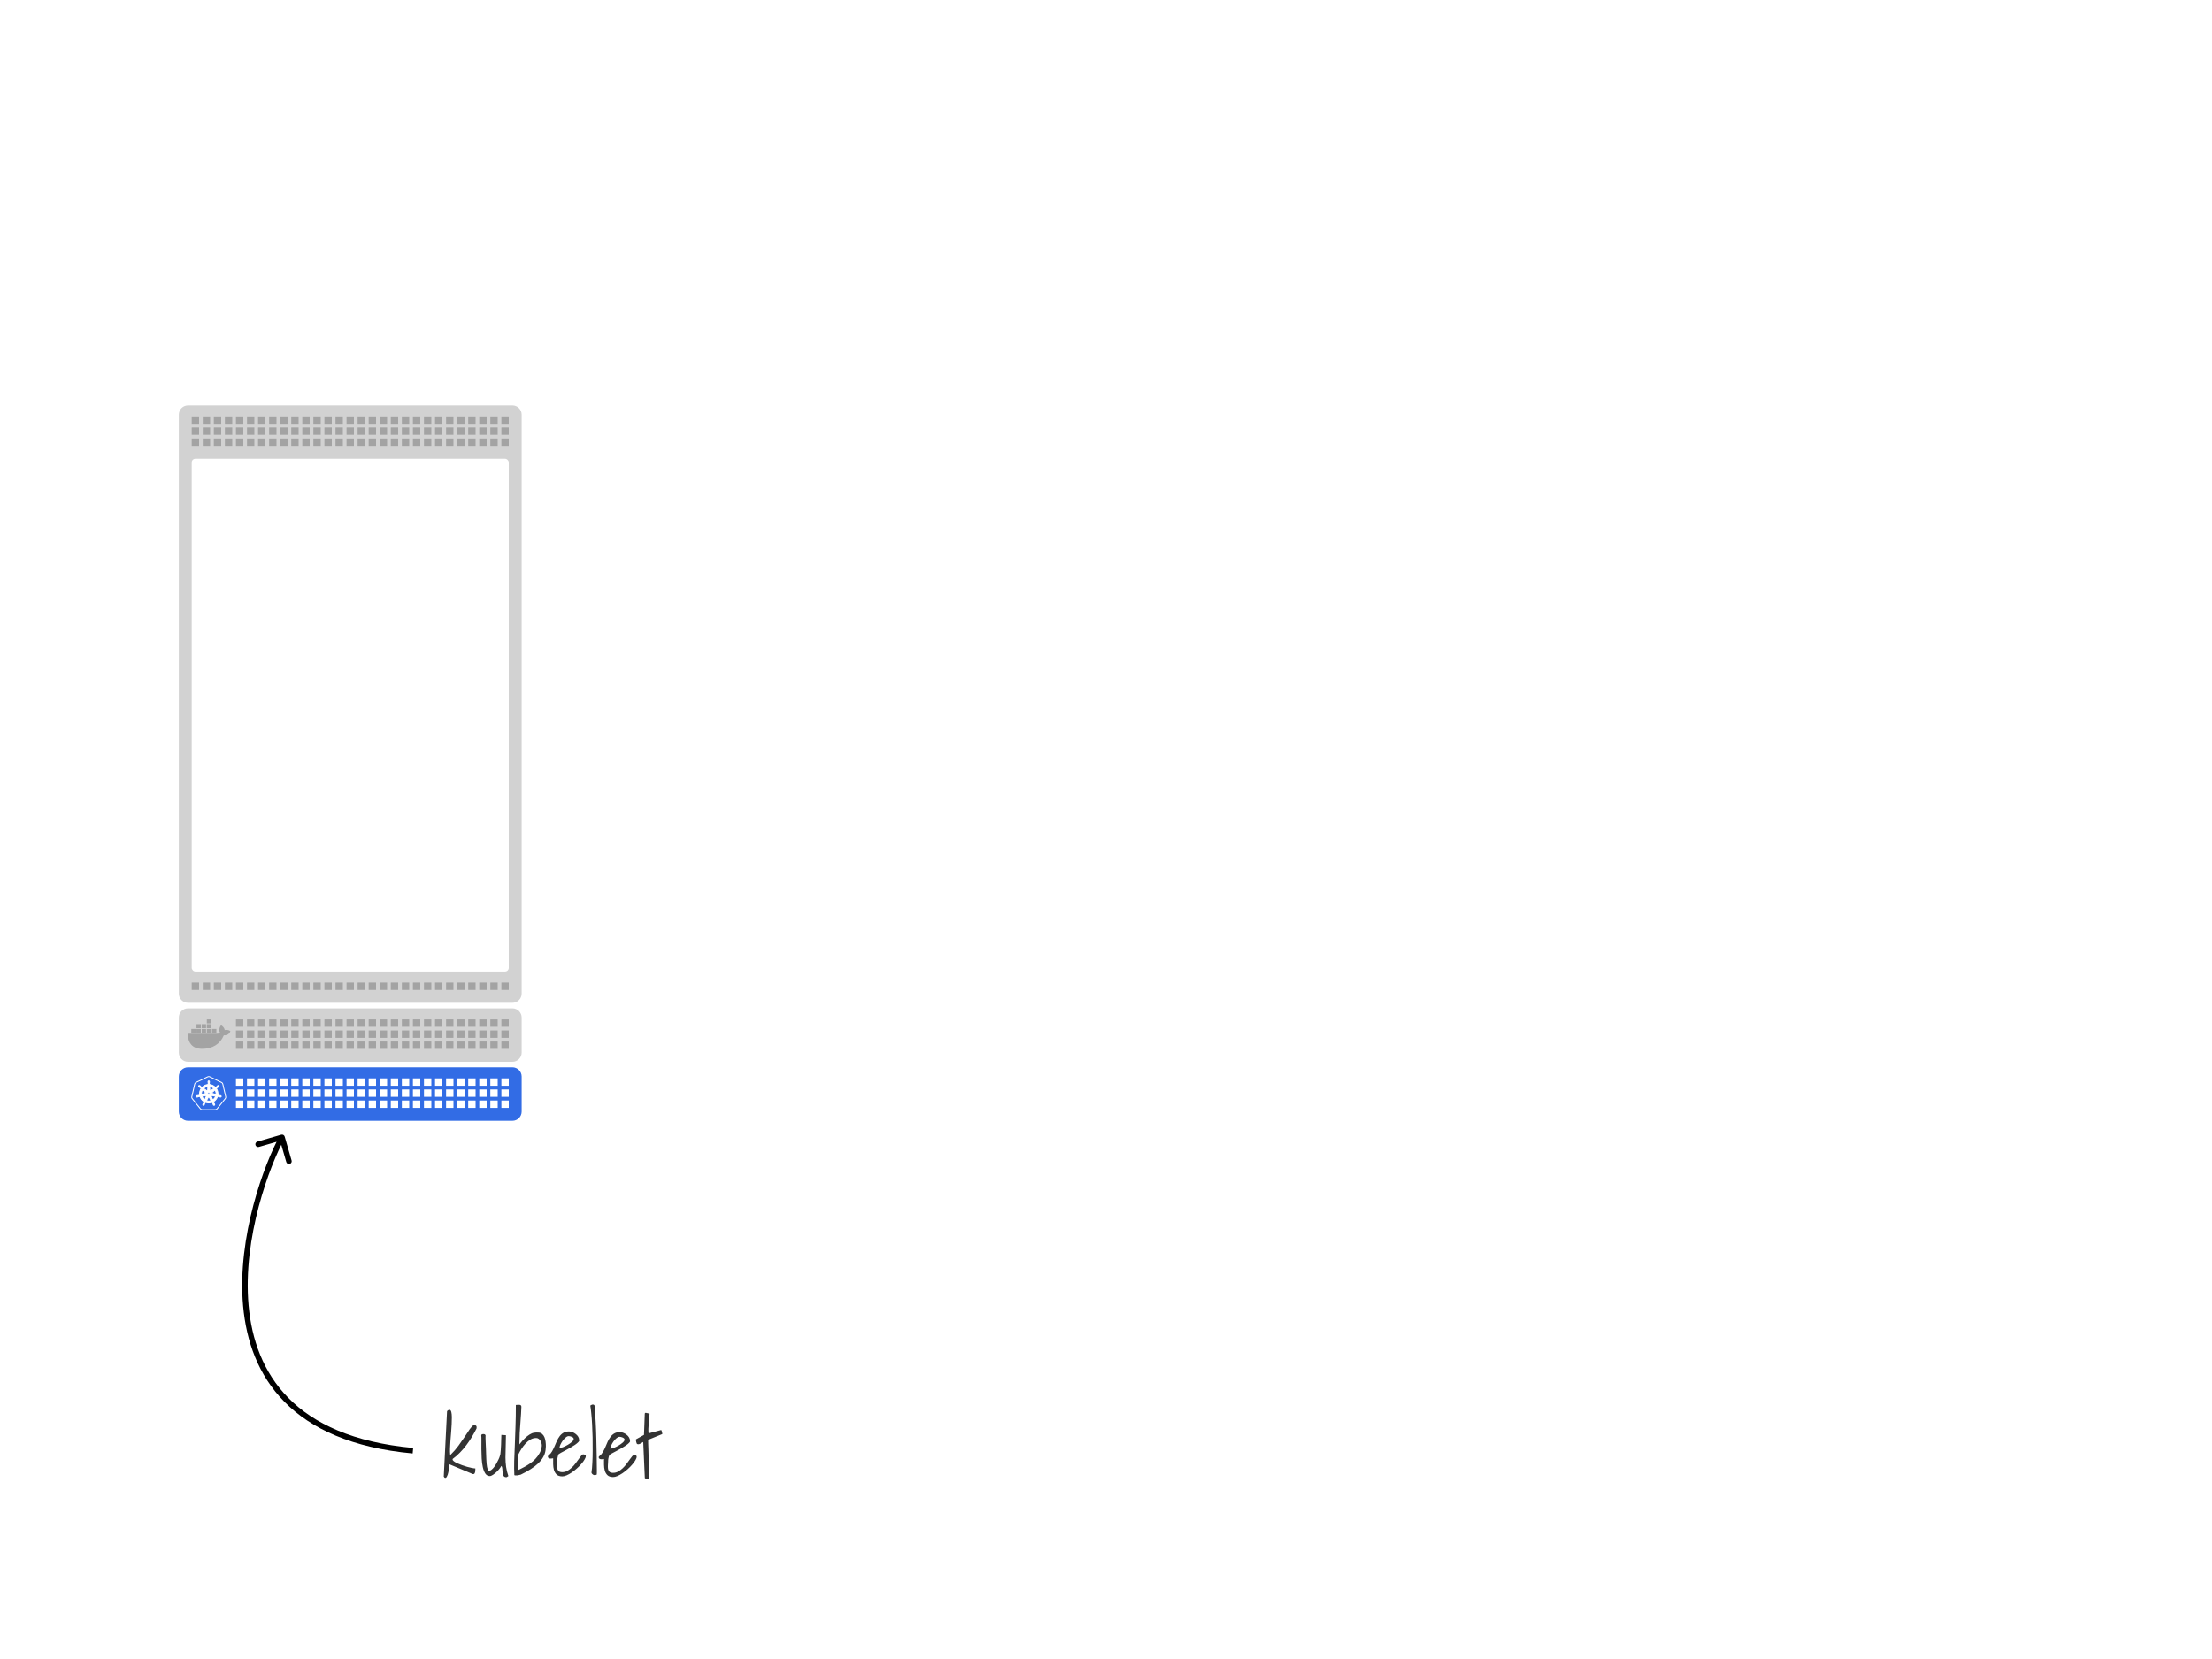 <svg width="1200" height="900" viewBox="0 0 1200 900" fill="none" xmlns="http://www.w3.org/2000/svg">
<rect width="1200" height="900" fill="white"/>
<g clip-path="url(#clip0_1_5197)">
<path fill-rule="evenodd" clip-rule="evenodd" d="M278 547C280.761 547 283 549.239 283 552V571C283 573.761 280.761 576 278 576H102C99.239 576 97 573.761 97 571V552C97 549.239 99.239 547 102 547H278Z" fill="#D2D2D2"/>
<rect x="128" y="553" width="4" height="4" fill="#A3A3A3"/>
<rect x="128" y="559" width="4" height="4" fill="#A3A3A3"/>
<rect x="128" y="565" width="4" height="4" fill="#A3A3A3"/>
<rect x="134" y="553" width="4" height="4" fill="#A3A3A3"/>
<rect x="134" y="559" width="4" height="4" fill="#A3A3A3"/>
<rect x="134" y="565" width="4" height="4" fill="#A3A3A3"/>
<rect x="140" y="553" width="4" height="4" fill="#A3A3A3"/>
<rect x="140" y="559" width="4" height="4" fill="#A3A3A3"/>
<rect x="140" y="565" width="4" height="4" fill="#A3A3A3"/>
<rect x="146" y="553" width="4" height="4" fill="#A3A3A3"/>
<rect x="146" y="559" width="4" height="4" fill="#A3A3A3"/>
<rect x="146" y="565" width="4" height="4" fill="#A3A3A3"/>
<rect x="152" y="553" width="4" height="4" fill="#A3A3A3"/>
<rect x="152" y="559" width="4" height="4" fill="#A3A3A3"/>
<rect x="152" y="565" width="4" height="4" fill="#A3A3A3"/>
<rect x="158" y="553" width="4" height="4" fill="#A3A3A3"/>
<rect x="158" y="559" width="4" height="4" fill="#A3A3A3"/>
<rect x="158" y="565" width="4" height="4" fill="#A3A3A3"/>
<rect x="164" y="553" width="4" height="4" fill="#A3A3A3"/>
<rect x="164" y="559" width="4" height="4" fill="#A3A3A3"/>
<rect x="164" y="565" width="4" height="4" fill="#A3A3A3"/>
<rect x="170" y="553" width="4" height="4" fill="#A3A3A3"/>
<rect x="170" y="559" width="4" height="4" fill="#A3A3A3"/>
<rect x="170" y="565" width="4" height="4" fill="#A3A3A3"/>
<rect x="176" y="553" width="4" height="4" fill="#A3A3A3"/>
<rect x="176" y="559" width="4" height="4" fill="#A3A3A3"/>
<rect x="176" y="565" width="4" height="4" fill="#A3A3A3"/>
<rect x="182" y="553" width="4" height="4" fill="#A3A3A3"/>
<rect x="182" y="559" width="4" height="4" fill="#A3A3A3"/>
<rect x="182" y="565" width="4" height="4" fill="#A3A3A3"/>
<rect x="188" y="553" width="4" height="4" fill="#A3A3A3"/>
<rect x="188" y="559" width="4" height="4" fill="#A3A3A3"/>
<rect x="188" y="565" width="4" height="4" fill="#A3A3A3"/>
<rect x="194" y="553" width="4" height="4" fill="#A3A3A3"/>
<rect x="194" y="559" width="4" height="4" fill="#A3A3A3"/>
<rect x="194" y="565" width="4" height="4" fill="#A3A3A3"/>
<rect x="200" y="553" width="4" height="4" fill="#A3A3A3"/>
<rect x="200" y="559" width="4" height="4" fill="#A3A3A3"/>
<rect x="200" y="565" width="4" height="4" fill="#A3A3A3"/>
<rect x="206" y="553" width="4" height="4" fill="#A3A3A3"/>
<rect x="206" y="559" width="4" height="4" fill="#A3A3A3"/>
<rect x="206" y="565" width="4" height="4" fill="#A3A3A3"/>
<rect x="212" y="553" width="4" height="4" fill="#A3A3A3"/>
<rect x="212" y="559" width="4" height="4" fill="#A3A3A3"/>
<rect x="212" y="565" width="4" height="4" fill="#A3A3A3"/>
<rect x="218" y="553" width="4" height="4" fill="#A3A3A3"/>
<rect x="218" y="559" width="4" height="4" fill="#A3A3A3"/>
<rect x="218" y="565" width="4" height="4" fill="#A3A3A3"/>
<rect x="224" y="553" width="4" height="4" fill="#A3A3A3"/>
<rect x="224" y="559" width="4" height="4" fill="#A3A3A3"/>
<rect x="224" y="565" width="4" height="4" fill="#A3A3A3"/>
<rect x="230" y="553" width="4" height="4" fill="#A3A3A3"/>
<rect x="230" y="559" width="4" height="4" fill="#A3A3A3"/>
<rect x="230" y="565" width="4" height="4" fill="#A3A3A3"/>
<rect x="236" y="553" width="4" height="4" fill="#A3A3A3"/>
<rect x="236" y="559" width="4" height="4" fill="#A3A3A3"/>
<rect x="236" y="565" width="4" height="4" fill="#A3A3A3"/>
<rect x="242" y="553" width="4" height="4" fill="#A3A3A3"/>
<rect x="242" y="559" width="4" height="4" fill="#A3A3A3"/>
<rect x="242" y="565" width="4" height="4" fill="#A3A3A3"/>
<rect x="248" y="553" width="4" height="4" fill="#A3A3A3"/>
<rect x="248" y="559" width="4" height="4" fill="#A3A3A3"/>
<rect x="248" y="565" width="4" height="4" fill="#A3A3A3"/>
<rect x="254" y="553" width="4" height="4" fill="#A3A3A3"/>
<rect x="254" y="559" width="4" height="4" fill="#A3A3A3"/>
<rect x="254" y="565" width="4" height="4" fill="#A3A3A3"/>
<rect x="260" y="553" width="4" height="4" fill="#A3A3A3"/>
<rect x="260" y="559" width="4" height="4" fill="#A3A3A3"/>
<rect x="260" y="565" width="4" height="4" fill="#A3A3A3"/>
<rect x="266" y="553" width="4" height="4" fill="#A3A3A3"/>
<rect x="266" y="559" width="4" height="4" fill="#A3A3A3"/>
<rect x="266" y="565" width="4" height="4" fill="#A3A3A3"/>
<rect x="272" y="553" width="4" height="4" fill="#A3A3A3"/>
<rect x="272" y="559" width="4" height="4" fill="#A3A3A3"/>
<rect x="272" y="565" width="4" height="4" fill="#A3A3A3"/>
</g>
<g clip-path="url(#clip1_1_5197)">
<path fill-rule="evenodd" clip-rule="evenodd" d="M278 579C280.761 579 283 581.239 283 584V603C283 605.761 280.761 608 278 608H102C99.239 608 97 605.761 97 603V584C97 581.239 99.239 579 102 579H278Z" fill="#326CE5"/>
<rect x="128" y="585" width="4" height="4" fill="white"/>
<rect x="128" y="591" width="4" height="4" fill="white"/>
<rect x="128" y="597" width="4" height="4" fill="white"/>
<rect x="134" y="585" width="4" height="4" fill="white"/>
<rect x="134" y="591" width="4" height="4" fill="white"/>
<rect x="134" y="597" width="4" height="4" fill="white"/>
<rect x="140" y="585" width="4" height="4" fill="white"/>
<rect x="140" y="591" width="4" height="4" fill="white"/>
<rect x="140" y="597" width="4" height="4" fill="white"/>
<rect x="146" y="585" width="4" height="4" fill="white"/>
<rect x="146" y="591" width="4" height="4" fill="white"/>
<rect x="146" y="597" width="4" height="4" fill="white"/>
<rect x="152" y="585" width="4" height="4" fill="white"/>
<rect x="152" y="591" width="4" height="4" fill="white"/>
<rect x="152" y="597" width="4" height="4" fill="white"/>
<rect x="158" y="585" width="4" height="4" fill="white"/>
<rect x="158" y="591" width="4" height="4" fill="white"/>
<rect x="158" y="597" width="4" height="4" fill="white"/>
<rect x="164" y="585" width="4" height="4" fill="white"/>
<rect x="164" y="591" width="4" height="4" fill="white"/>
<rect x="164" y="597" width="4" height="4" fill="white"/>
<rect x="170" y="585" width="4" height="4" fill="white"/>
<rect x="170" y="591" width="4" height="4" fill="white"/>
<rect x="170" y="597" width="4" height="4" fill="white"/>
<rect x="176" y="585" width="4" height="4" fill="white"/>
<rect x="176" y="591" width="4" height="4" fill="white"/>
<rect x="176" y="597" width="4" height="4" fill="white"/>
<rect x="182" y="585" width="4" height="4" fill="white"/>
<rect x="182" y="591" width="4" height="4" fill="white"/>
<rect x="182" y="597" width="4" height="4" fill="white"/>
<rect x="188" y="585" width="4" height="4" fill="white"/>
<rect x="188" y="591" width="4" height="4" fill="white"/>
<rect x="188" y="597" width="4" height="4" fill="white"/>
<rect x="194" y="585" width="4" height="4" fill="white"/>
<rect x="194" y="591" width="4" height="4" fill="white"/>
<rect x="194" y="597" width="4" height="4" fill="white"/>
<rect x="200" y="585" width="4" height="4" fill="white"/>
<rect x="200" y="591" width="4" height="4" fill="white"/>
<rect x="200" y="597" width="4" height="4" fill="white"/>
<rect x="206" y="585" width="4" height="4" fill="white"/>
<rect x="206" y="591" width="4" height="4" fill="white"/>
<rect x="206" y="597" width="4" height="4" fill="white"/>
<rect x="212" y="585" width="4" height="4" fill="white"/>
<rect x="212" y="591" width="4" height="4" fill="white"/>
<rect x="212" y="597" width="4" height="4" fill="white"/>
<rect x="218" y="585" width="4" height="4" fill="white"/>
<rect x="218" y="591" width="4" height="4" fill="white"/>
<rect x="218" y="597" width="4" height="4" fill="white"/>
<rect x="224" y="585" width="4" height="4" fill="white"/>
<rect x="224" y="591" width="4" height="4" fill="white"/>
<rect x="224" y="597" width="4" height="4" fill="white"/>
<rect x="230" y="585" width="4" height="4" fill="white"/>
<rect x="230" y="591" width="4" height="4" fill="white"/>
<rect x="230" y="597" width="4" height="4" fill="white"/>
<rect x="236" y="585" width="4" height="4" fill="white"/>
<rect x="236" y="591" width="4" height="4" fill="white"/>
<rect x="236" y="597" width="4" height="4" fill="white"/>
<rect x="242" y="585" width="4" height="4" fill="white"/>
<rect x="242" y="591" width="4" height="4" fill="white"/>
<rect x="242" y="597" width="4" height="4" fill="white"/>
<rect x="248" y="585" width="4" height="4" fill="white"/>
<rect x="248" y="591" width="4" height="4" fill="white"/>
<rect x="248" y="597" width="4" height="4" fill="white"/>
<rect x="254" y="585" width="4" height="4" fill="white"/>
<rect x="254" y="591" width="4" height="4" fill="white"/>
<rect x="254" y="597" width="4" height="4" fill="white"/>
<rect x="260" y="585" width="4" height="4" fill="white"/>
<rect x="260" y="591" width="4" height="4" fill="white"/>
<rect x="260" y="597" width="4" height="4" fill="white"/>
<rect x="266" y="585" width="4" height="4" fill="white"/>
<rect x="266" y="591" width="4" height="4" fill="white"/>
<rect x="266" y="597" width="4" height="4" fill="white"/>
<rect x="272" y="585" width="4" height="4" fill="white"/>
<rect x="272" y="591" width="4" height="4" fill="white"/>
<rect x="272" y="597" width="4" height="4" fill="white"/>
</g>
<g clip-path="url(#clip2_1_5197)">
<path fill-rule="evenodd" clip-rule="evenodd" d="M278 220C280.761 220 283 222.239 283 225V539C283 541.761 280.761 544 278 544H102C99.239 544 97 541.761 97 539V225C97 222.239 99.239 220 102 220H278Z" fill="#D2D2D2"/>
<rect x="104" y="226" width="4" height="4" fill="#A3A3A3"/>
<rect x="104" y="232" width="4" height="4" fill="#A3A3A3"/>
<rect x="104" y="238" width="4" height="4" fill="#A3A3A3"/>
<rect x="110" y="226" width="4" height="4" fill="#A3A3A3"/>
<rect x="110" y="232" width="4" height="4" fill="#A3A3A3"/>
<rect x="110" y="238" width="4" height="4" fill="#A3A3A3"/>
<rect x="116" y="226" width="4" height="4" fill="#A3A3A3"/>
<rect x="116" y="232" width="4" height="4" fill="#A3A3A3"/>
<rect x="116" y="238" width="4" height="4" fill="#A3A3A3"/>
<rect x="122" y="226" width="4" height="4" fill="#A3A3A3"/>
<rect x="122" y="232" width="4" height="4" fill="#A3A3A3"/>
<rect x="122" y="238" width="4" height="4" fill="#A3A3A3"/>
<rect x="128" y="226" width="4" height="4" fill="#A3A3A3"/>
<rect x="128" y="232" width="4" height="4" fill="#A3A3A3"/>
<rect x="128" y="238" width="4" height="4" fill="#A3A3A3"/>
<rect x="134" y="226" width="4" height="4" fill="#A3A3A3"/>
<rect x="134" y="232" width="4" height="4" fill="#A3A3A3"/>
<rect x="134" y="238" width="4" height="4" fill="#A3A3A3"/>
<rect x="140" y="226" width="4" height="4" fill="#A3A3A3"/>
<rect x="140" y="232" width="4" height="4" fill="#A3A3A3"/>
<rect x="140" y="238" width="4" height="4" fill="#A3A3A3"/>
<rect x="146" y="226" width="4" height="4" fill="#A3A3A3"/>
<rect x="146" y="232" width="4" height="4" fill="#A3A3A3"/>
<rect x="146" y="238" width="4" height="4" fill="#A3A3A3"/>
<rect x="152" y="226" width="4" height="4" fill="#A3A3A3"/>
<rect x="152" y="232" width="4" height="4" fill="#A3A3A3"/>
<rect x="152" y="238" width="4" height="4" fill="#A3A3A3"/>
<rect x="158" y="226" width="4" height="4" fill="#A3A3A3"/>
<rect x="158" y="232" width="4" height="4" fill="#A3A3A3"/>
<rect x="158" y="238" width="4" height="4" fill="#A3A3A3"/>
<rect x="164" y="226" width="4" height="4" fill="#A3A3A3"/>
<rect x="164" y="232" width="4" height="4" fill="#A3A3A3"/>
<rect x="164" y="238" width="4" height="4" fill="#A3A3A3"/>
<rect x="170" y="226" width="4" height="4" fill="#A3A3A3"/>
<rect x="170" y="232" width="4" height="4" fill="#A3A3A3"/>
<rect x="170" y="238" width="4" height="4" fill="#A3A3A3"/>
<rect x="176" y="226" width="4" height="4" fill="#A3A3A3"/>
<rect x="176" y="232" width="4" height="4" fill="#A3A3A3"/>
<rect x="176" y="238" width="4" height="4" fill="#A3A3A3"/>
<rect x="182" y="226" width="4" height="4" fill="#A3A3A3"/>
<rect x="182" y="232" width="4" height="4" fill="#A3A3A3"/>
<rect x="182" y="238" width="4" height="4" fill="#A3A3A3"/>
<rect x="188" y="226" width="4" height="4" fill="#A3A3A3"/>
<rect x="188" y="232" width="4" height="4" fill="#A3A3A3"/>
<rect x="188" y="238" width="4" height="4" fill="#A3A3A3"/>
<rect x="194" y="226" width="4" height="4" fill="#A3A3A3"/>
<rect x="194" y="232" width="4" height="4" fill="#A3A3A3"/>
<rect x="194" y="238" width="4" height="4" fill="#A3A3A3"/>
<rect x="200" y="226" width="4" height="4" fill="#A3A3A3"/>
<rect x="200" y="232" width="4" height="4" fill="#A3A3A3"/>
<rect x="200" y="238" width="4" height="4" fill="#A3A3A3"/>
<rect x="206" y="226" width="4" height="4" fill="#A3A3A3"/>
<rect x="206" y="232" width="4" height="4" fill="#A3A3A3"/>
<rect x="206" y="238" width="4" height="4" fill="#A3A3A3"/>
<rect x="212" y="226" width="4" height="4" fill="#A3A3A3"/>
<rect x="212" y="232" width="4" height="4" fill="#A3A3A3"/>
<rect x="212" y="238" width="4" height="4" fill="#A3A3A3"/>
<rect x="218" y="226" width="4" height="4" fill="#A3A3A3"/>
<rect x="218" y="232" width="4" height="4" fill="#A3A3A3"/>
<rect x="218" y="238" width="4" height="4" fill="#A3A3A3"/>
<rect x="224" y="226" width="4" height="4" fill="#A3A3A3"/>
<rect x="224" y="232" width="4" height="4" fill="#A3A3A3"/>
<rect x="224" y="238" width="4" height="4" fill="#A3A3A3"/>
<rect x="230" y="226" width="4" height="4" fill="#A3A3A3"/>
<rect x="230" y="232" width="4" height="4" fill="#A3A3A3"/>
<rect x="230" y="238" width="4" height="4" fill="#A3A3A3"/>
<rect x="236" y="226" width="4" height="4" fill="#A3A3A3"/>
<rect x="236" y="232" width="4" height="4" fill="#A3A3A3"/>
<rect x="236" y="238" width="4" height="4" fill="#A3A3A3"/>
<rect x="242" y="226" width="4" height="4" fill="#A3A3A3"/>
<rect x="242" y="232" width="4" height="4" fill="#A3A3A3"/>
<rect x="242" y="238" width="4" height="4" fill="#A3A3A3"/>
<rect x="248" y="226" width="4" height="4" fill="#A3A3A3"/>
<rect x="248" y="232" width="4" height="4" fill="#A3A3A3"/>
<rect x="248" y="238" width="4" height="4" fill="#A3A3A3"/>
<rect x="254" y="226" width="4" height="4" fill="#A3A3A3"/>
<rect x="254" y="232" width="4" height="4" fill="#A3A3A3"/>
<rect x="254" y="238" width="4" height="4" fill="#A3A3A3"/>
<rect x="260" y="226" width="4" height="4" fill="#A3A3A3"/>
<rect x="260" y="232" width="4" height="4" fill="#A3A3A3"/>
<rect x="260" y="238" width="4" height="4" fill="#A3A3A3"/>
<rect x="266" y="226" width="4" height="4" fill="#A3A3A3"/>
<rect x="266" y="232" width="4" height="4" fill="#A3A3A3"/>
<rect x="266" y="238" width="4" height="4" fill="#A3A3A3"/>
<rect x="272" y="226" width="4" height="4" fill="#A3A3A3"/>
<rect x="272" y="232" width="4" height="4" fill="#A3A3A3"/>
<rect x="272" y="238" width="4" height="4" fill="#A3A3A3"/>
<rect x="104" y="533" width="4" height="4" fill="#A3A3A3"/>
<rect x="110" y="533" width="4" height="4" fill="#A3A3A3"/>
<rect x="116" y="533" width="4" height="4" fill="#A3A3A3"/>
<rect x="122" y="533" width="4" height="4" fill="#A3A3A3"/>
<rect x="128" y="533" width="4" height="4" fill="#A3A3A3"/>
<rect x="134" y="533" width="4" height="4" fill="#A3A3A3"/>
<rect x="140" y="533" width="4" height="4" fill="#A3A3A3"/>
<rect x="146" y="533" width="4" height="4" fill="#A3A3A3"/>
<rect x="152" y="533" width="4" height="4" fill="#A3A3A3"/>
<rect x="158" y="533" width="4" height="4" fill="#A3A3A3"/>
<rect x="164" y="533" width="4" height="4" fill="#A3A3A3"/>
<rect x="170" y="533" width="4" height="4" fill="#A3A3A3"/>
<rect x="176" y="533" width="4" height="4" fill="#A3A3A3"/>
<rect x="182" y="533" width="4" height="4" fill="#A3A3A3"/>
<rect x="188" y="533" width="4" height="4" fill="#A3A3A3"/>
<rect x="194" y="533" width="4" height="4" fill="#A3A3A3"/>
<rect x="200" y="533" width="4" height="4" fill="#A3A3A3"/>
<rect x="206" y="533" width="4" height="4" fill="#A3A3A3"/>
<rect x="212" y="533" width="4" height="4" fill="#A3A3A3"/>
<rect x="218" y="533" width="4" height="4" fill="#A3A3A3"/>
<rect x="224" y="533" width="4" height="4" fill="#A3A3A3"/>
<rect x="230" y="533" width="4" height="4" fill="#A3A3A3"/>
<rect x="236" y="533" width="4" height="4" fill="#A3A3A3"/>
<rect x="242" y="533" width="4" height="4" fill="#A3A3A3"/>
<rect x="248" y="533" width="4" height="4" fill="#A3A3A3"/>
<rect x="254" y="533" width="4" height="4" fill="#A3A3A3"/>
<rect x="260" y="533" width="4" height="4" fill="#A3A3A3"/>
<rect x="266" y="533" width="4" height="4" fill="#A3A3A3"/>
<rect x="272" y="533" width="4" height="4" fill="#A3A3A3"/>
<rect x="104" y="249" width="172" height="278" rx="2" fill="white"/>
</g>
<path fill-rule="evenodd" clip-rule="evenodd" d="M115.009 560.34H117.384V558.181H115.009V560.34ZM112.202 560.34H114.577V558.181H112.202V560.34ZM109.395 560.34H111.77V558.181H109.395V560.34ZM106.589 560.34H108.964V558.181H106.589V560.34ZM103.782 560.34H106.157V558.181H103.782V560.34ZM106.589 557.75H108.964V555.591H106.589V557.75ZM109.395 557.75H111.77V555.591H109.395V557.75ZM112.202 557.75H114.577V555.591H112.202V557.75ZM112.202 555.159H114.577V553H112.202V555.159ZM124.52 559.082C124.002 558.735 122.81 558.607 121.893 558.78C121.775 557.916 121.294 557.168 120.418 556.491L119.914 556.155L119.578 556.659C119.148 557.307 118.934 558.206 119.004 559.067C119.036 559.371 119.135 559.913 119.447 560.389C119.135 560.557 118.519 560.788 117.707 560.772H102.089L102.058 560.952C101.911 561.818 101.914 564.52 103.669 566.597C105.002 568.176 107.002 568.976 109.611 568.976C115.268 568.976 119.454 566.372 121.414 561.639C122.184 561.654 123.844 561.643 124.696 560.014C124.718 559.977 124.769 559.879 124.918 559.571L125 559.401L124.52 559.082Z" fill="#A3A3A3"/>
<path d="M113.188 584.028C113.025 584.036 112.865 584.077 112.718 584.147L106.303 587.22C105.967 587.381 105.723 587.685 105.64 588.047L104.057 594.948C103.983 595.269 104.043 595.607 104.224 595.883C104.245 595.917 104.269 595.949 104.293 595.98L108.733 601.514C108.966 601.804 109.319 601.973 109.692 601.973L116.812 601.971C117.185 601.971 117.538 601.803 117.771 601.513L122.209 595.979C122.442 595.688 122.53 595.309 122.446 594.947L120.861 588.045C120.778 587.683 120.534 587.379 120.198 587.218L113.783 584.147C113.597 584.059 113.393 584.018 113.188 584.028Z" fill="#326CE5" stroke="white" stroke-width="0.5"/>
<path fill-rule="evenodd" clip-rule="evenodd" d="M113.251 586.377C113.039 586.377 112.867 586.568 112.867 586.805C112.867 586.806 112.868 586.808 112.868 586.81L112.868 586.815L112.868 586.847C112.867 586.871 112.867 586.895 112.867 586.914C112.871 587.004 112.885 587.08 112.899 587.157L112.899 587.157L112.899 587.157L112.899 587.157C112.906 587.197 112.914 587.237 112.92 587.28L112.921 587.285C112.953 587.552 112.979 587.773 112.963 587.978C112.946 588.056 112.889 588.128 112.838 588.177L112.829 588.34C112.598 588.359 112.366 588.394 112.135 588.447C111.138 588.674 110.28 589.189 109.626 589.884C109.584 589.855 109.51 589.801 109.487 589.785C109.478 589.786 109.469 589.788 109.46 589.789C109.4 589.798 109.338 589.808 109.259 589.763C109.09 589.648 108.935 589.49 108.748 589.301L108.742 589.294C108.712 589.263 108.686 589.232 108.659 589.202L108.659 589.202L108.659 589.202C108.608 589.142 108.557 589.084 108.489 589.025C108.472 589.01 108.448 588.992 108.427 588.975L108.427 588.975L108.404 588.957C108.323 588.892 108.228 588.859 108.136 588.856C108.018 588.852 107.905 588.898 107.83 588.991C107.698 589.157 107.74 589.411 107.925 589.559L107.928 589.561L107.93 589.563L107.953 589.581L107.953 589.581L107.953 589.581L107.953 589.581L107.953 589.581L107.953 589.581L107.953 589.582C107.973 589.598 107.993 589.615 108.01 589.627C108.082 589.68 108.15 589.716 108.219 589.753C108.255 589.772 108.291 589.792 108.328 589.814C108.558 589.956 108.748 590.074 108.899 590.216C108.952 590.272 108.966 590.366 108.974 590.42L108.976 590.438L109.099 590.548C108.441 591.542 108.136 592.769 108.316 594.02L108.155 594.067L108.14 594.087C108.099 594.141 108.046 594.211 107.99 594.234C107.795 594.296 107.575 594.319 107.311 594.346L107.302 594.347C107.259 594.351 107.217 594.353 107.176 594.354H107.176H107.176H107.176H107.176H107.176H107.176H107.176C107.098 594.357 107.021 594.36 106.934 594.377C106.913 594.381 106.887 594.387 106.862 594.393L106.831 594.401L106.828 594.402L106.822 594.403C106.596 594.458 106.45 594.667 106.497 594.872C106.544 595.078 106.765 595.202 106.993 595.153L106.996 595.153L106.998 595.152C107 595.152 107.001 595.152 107.002 595.151L107.002 595.151C107.003 595.151 107.005 595.15 107.006 595.15L107.035 595.144C107.06 595.138 107.085 595.133 107.105 595.128C107.192 595.104 107.263 595.074 107.336 595.043L107.336 595.043C107.373 595.027 107.41 595.011 107.45 594.995L107.461 594.991L107.461 594.991L107.461 594.991C107.71 594.902 107.917 594.827 108.119 594.798C108.195 594.792 108.275 594.838 108.323 594.866L108.34 594.876L108.507 594.847C108.892 596.044 109.699 597.012 110.721 597.619L110.652 597.786C110.677 597.852 110.704 597.94 110.686 598.004C110.611 598.198 110.484 598.402 110.338 598.63C110.314 598.666 110.29 598.699 110.267 598.732L110.267 598.732C110.22 598.795 110.174 598.858 110.132 598.938C110.123 598.956 110.111 598.981 110.1 599.004L110.1 599.004L110.1 599.004C110.094 599.018 110.088 599.03 110.083 599.041C109.984 599.253 110.057 599.497 110.246 599.588C110.437 599.68 110.674 599.583 110.776 599.371L110.776 599.371L110.777 599.37C110.777 599.37 110.777 599.37 110.777 599.37L110.793 599.337L110.793 599.337C110.804 599.315 110.816 599.291 110.825 599.272C110.86 599.19 110.88 599.115 110.901 599.04C110.912 599 110.922 598.96 110.935 598.919C110.966 598.843 110.992 598.766 111.017 598.69C111.078 598.512 111.134 598.345 111.233 598.227C111.271 598.182 111.333 598.164 111.398 598.147L111.485 597.989C112.376 598.332 113.373 598.424 114.369 598.197C114.597 598.145 114.816 598.078 115.028 597.998C115.04 598.019 115.057 598.049 115.072 598.077L115.072 598.078L115.072 598.078C115.089 598.108 115.104 598.135 115.11 598.146C115.119 598.149 115.128 598.151 115.137 598.154C115.195 598.172 115.256 598.19 115.306 598.265C115.409 598.442 115.48 598.65 115.566 598.902L115.566 598.902L115.566 598.902L115.566 598.902L115.566 598.902L115.566 598.902L115.566 598.902L115.57 598.912C115.583 598.953 115.593 598.992 115.604 599.031L115.604 599.031C115.625 599.107 115.645 599.182 115.681 599.265C115.69 599.285 115.703 599.311 115.714 599.335L115.714 599.335L115.729 599.364C115.831 599.577 116.069 599.674 116.26 599.582C116.449 599.49 116.522 599.246 116.423 599.035L116.408 599.004C116.396 598.979 116.383 598.951 116.373 598.931C116.331 598.852 116.286 598.79 116.239 598.727C116.215 598.694 116.191 598.661 116.167 598.624C116.022 598.397 115.901 598.207 115.826 598.013C115.8 597.927 115.823 597.869 115.845 597.813L115.845 597.813C115.849 597.804 115.853 597.795 115.856 597.786C115.846 597.775 115.829 597.728 115.813 597.685L115.813 597.685C115.805 597.665 115.798 597.645 115.792 597.631C116.854 597.002 117.637 595.999 118.005 594.84C118.055 594.848 118.141 594.863 118.169 594.869C118.177 594.863 118.185 594.858 118.193 594.853L118.193 594.853C118.243 594.818 118.295 594.782 118.384 594.789C118.586 594.818 118.793 594.893 119.042 594.982L119.054 594.986C119.094 595.002 119.132 595.018 119.169 595.035L119.169 595.035L119.169 595.035C119.241 595.066 119.312 595.096 119.398 595.12C119.416 595.124 119.439 595.129 119.461 595.133C119.474 595.136 119.486 595.138 119.498 595.141C119.5 595.142 119.502 595.143 119.505 595.143L119.508 595.144L119.511 595.144C119.738 595.193 119.959 595.068 120.006 594.863C120.053 594.658 119.908 594.449 119.681 594.394C119.669 594.391 119.655 594.388 119.64 594.384L119.64 594.384L119.64 594.384L119.64 594.384C119.615 594.378 119.59 594.372 119.57 594.368C119.482 594.351 119.405 594.348 119.327 594.345C119.286 594.344 119.245 594.342 119.201 594.338L119.193 594.337C118.929 594.31 118.709 594.287 118.513 594.225C118.442 594.197 118.389 594.119 118.358 594.074L118.347 594.058L118.192 594.013C118.273 593.43 118.251 592.823 118.112 592.216C117.972 591.603 117.723 591.043 117.393 590.549C117.413 590.53 117.443 590.503 117.47 590.479C117.496 590.456 117.518 590.436 117.529 590.426L117.53 590.41L117.531 590.398L117.531 590.398C117.535 590.338 117.539 590.275 117.601 590.208C117.752 590.066 117.942 589.948 118.172 589.806L118.172 589.806C118.21 589.784 118.246 589.765 118.283 589.745L118.283 589.745C118.352 589.709 118.419 589.673 118.491 589.62C118.507 589.607 118.528 589.59 118.548 589.574L118.575 589.551C118.76 589.404 118.802 589.15 118.67 588.984C118.538 588.818 118.281 588.802 118.097 588.949L118.074 588.968L118.074 588.968C118.052 588.985 118.029 589.003 118.012 589.018C117.943 589.077 117.892 589.136 117.84 589.195L117.84 589.195L117.84 589.196L117.84 589.196L117.84 589.196L117.84 589.196L117.84 589.196C117.814 589.226 117.787 589.256 117.758 589.286L117.745 589.3C117.561 589.487 117.408 589.643 117.241 589.756C117.175 589.794 117.083 589.787 117.028 589.783L117.008 589.782L116.862 589.886C116.029 589.011 114.895 588.451 113.675 588.342C113.671 588.291 113.667 588.198 113.666 588.171C113.659 588.164 113.652 588.158 113.645 588.151L113.645 588.151C113.6 588.11 113.553 588.067 113.54 587.978C113.524 587.776 113.55 587.56 113.581 587.3L113.581 587.3L113.581 587.3L113.584 587.28C113.59 587.237 113.597 587.197 113.604 587.157C113.619 587.08 113.633 587.004 113.636 586.914C113.637 586.894 113.636 586.868 113.636 586.843L113.636 586.843C113.636 586.83 113.635 586.816 113.635 586.805C113.635 586.568 113.463 586.377 113.251 586.377ZM112.771 589.362L112.657 591.381L112.648 591.385C112.641 591.566 112.492 591.71 112.31 591.71C112.236 591.71 112.167 591.686 112.111 591.645L112.108 591.647L110.456 590.473C110.964 589.973 111.613 589.603 112.361 589.433C112.498 589.402 112.634 589.379 112.771 589.362ZM116.033 590.474C115.414 589.866 114.606 589.47 113.733 589.362L113.847 591.378L113.849 591.379C113.851 591.448 113.876 591.517 113.922 591.575C114.036 591.718 114.241 591.744 114.387 591.638L114.392 591.64L116.033 590.474ZM109.857 591.227L111.365 592.579L111.364 592.587C111.5 592.706 111.52 592.912 111.406 593.055C111.36 593.113 111.298 593.152 111.231 593.171L111.229 593.177L109.296 593.736C109.198 592.835 109.41 591.958 109.857 591.227ZM117.129 592.439C117.028 591.999 116.859 591.592 116.634 591.228L115.135 592.573L115.136 592.578C115.083 592.623 115.045 592.685 115.028 592.758C114.988 592.936 115.095 593.113 115.269 593.161L115.27 593.169L117.213 593.73C117.254 593.31 117.229 592.875 117.129 592.439ZM112.942 592.684H113.56L113.944 593.165L113.806 593.765L113.251 594.032L112.695 593.764L112.557 593.164L112.942 592.684ZM115 594.336C114.975 594.331 114.949 594.329 114.922 594.33C114.879 594.332 114.835 594.344 114.793 594.364C114.629 594.443 114.557 594.638 114.629 594.804L114.626 594.807L115.402 596.686C116.15 596.208 116.71 595.495 117.003 594.671L115.004 594.332L115 594.336ZM111.565 594.338C111.717 594.34 111.854 594.447 111.889 594.602C111.906 594.675 111.898 594.747 111.871 594.811L111.876 594.819L111.109 596.679C110.391 596.217 109.819 595.525 109.513 594.677L111.495 594.34L111.498 594.344C111.52 594.34 111.543 594.338 111.565 594.338ZM113.397 595.187C113.346 595.162 113.292 595.151 113.239 595.153C113.122 595.158 113.011 595.223 112.953 595.333H112.951L111.976 597.099C112.651 597.329 113.396 597.381 114.143 597.211C114.276 597.18 114.407 597.144 114.534 597.101L113.556 595.332H113.549C113.516 595.27 113.465 595.219 113.397 595.187Z" fill="white"/>
<path d="M112.867 586.805L112.617 586.805V586.805L112.867 586.805ZM113.251 586.377L113.251 586.127L113.251 586.377ZM112.868 586.81L113.117 586.79L113.116 586.783L112.868 586.81ZM112.868 586.815L113.118 586.82L113.118 586.807L113.117 586.795L112.868 586.815ZM112.868 586.847L113.118 586.852L113.118 586.852L112.868 586.847ZM112.867 586.914L113.117 586.905L113.117 586.905L112.867 586.914ZM112.899 587.157L112.653 587.202L112.653 587.204L112.899 587.157ZM112.899 587.157L112.653 587.204L112.655 587.213L112.657 587.222L112.899 587.157ZM112.899 587.157L112.657 587.222L112.66 587.232L112.664 587.243L112.899 587.157ZM112.899 587.157L113.145 587.112L113.141 587.091L113.134 587.072L112.899 587.157ZM112.92 587.28L113.168 587.25L113.167 587.245L112.92 587.28ZM112.921 587.285L112.672 587.315L112.672 587.315L112.921 587.285ZM112.963 587.978L113.207 588.029L113.21 588.014L113.212 587.998L112.963 587.978ZM112.838 588.177L112.664 587.998L112.594 588.066L112.588 588.163L112.838 588.177ZM112.829 588.34L112.85 588.589L113.066 588.571L113.078 588.354L112.829 588.34ZM112.135 588.447L112.19 588.691L112.135 588.447ZM109.626 589.884L109.485 590.09L109.662 590.211L109.808 590.055L109.626 589.884ZM109.487 589.785L109.636 589.584L109.555 589.523L109.454 589.537L109.487 589.785ZM109.46 589.789L109.421 589.542L109.421 589.542L109.46 589.789ZM109.259 589.763L109.12 589.97L109.126 589.974L109.133 589.979L109.259 589.763ZM108.748 589.301L108.927 589.126L108.927 589.126L108.748 589.301ZM108.742 589.294L108.56 589.465L108.563 589.469L108.742 589.294ZM108.659 589.202L108.848 589.038L108.842 589.031L108.836 589.025L108.659 589.202ZM108.659 589.202L108.47 589.365L108.476 589.372L108.483 589.378L108.659 589.202ZM108.659 589.202L108.848 589.038L108.848 589.038L108.659 589.202ZM108.489 589.025L108.326 589.214L108.326 589.214L108.489 589.025ZM108.427 588.975L108.581 588.778L108.58 588.777L108.427 588.975ZM108.427 588.975L108.272 589.171L108.273 589.172L108.427 588.975ZM108.404 588.957L108.248 589.152L108.249 589.153L108.404 588.957ZM108.136 588.856L108.145 588.606H108.145L108.136 588.856ZM107.83 588.991L107.635 588.836L107.635 588.836L107.83 588.991ZM107.925 589.559L107.768 589.754L107.779 589.762L107.925 589.559ZM107.928 589.561L107.782 589.764L107.783 589.765L107.928 589.561ZM107.93 589.563L108.089 589.37L108.082 589.364L108.075 589.359L107.93 589.563ZM107.953 589.581L108.123 589.398L108.117 589.393L108.112 589.388L107.953 589.581ZM107.953 589.581L107.783 589.765L107.794 589.774L107.953 589.581ZM107.953 589.581L107.794 589.774L107.797 589.777L107.953 589.581ZM107.953 589.581L108.119 589.394L108.109 589.386L107.953 589.581ZM107.953 589.581L107.787 589.768L107.791 589.772L107.953 589.581ZM107.953 589.581L107.791 589.772L107.795 589.775L107.953 589.581ZM107.953 589.582L108.112 589.389L108.111 589.388L107.953 589.582ZM108.01 589.627L108.159 589.426L108.159 589.426L108.01 589.627ZM108.219 589.753L108.336 589.532L108.336 589.532L108.219 589.753ZM108.328 589.814L108.46 589.601L108.455 589.598L108.328 589.814ZM108.899 590.216L109.082 590.045L109.076 590.039L109.071 590.034L108.899 590.216ZM108.974 590.42L108.726 590.456L108.726 590.458L108.974 590.42ZM108.976 590.438L108.729 590.475L108.743 590.564L108.81 590.624L108.976 590.438ZM109.099 590.548L109.308 590.686L109.427 590.506L109.266 590.362L109.099 590.548ZM108.316 594.02L108.386 594.26L108.594 594.199L108.563 593.984L108.316 594.02ZM108.155 594.067L108.085 593.827L108.006 593.85L107.956 593.915L108.155 594.067ZM108.14 594.087L107.941 593.935L107.941 593.936L108.14 594.087ZM107.99 594.234L108.066 594.472L108.076 594.469L108.085 594.465L107.99 594.234ZM107.311 594.346L107.285 594.098H107.285L107.311 594.346ZM107.302 594.347L107.323 594.597L107.328 594.596L107.302 594.347ZM107.176 594.354V594.604L107.186 594.604L107.176 594.354ZM107.176 594.354V594.104L107.166 594.104L107.176 594.354ZM106.934 594.377L106.887 594.131L106.887 594.131L106.934 594.377ZM106.862 594.393L106.921 594.636L106.921 594.636L106.862 594.393ZM106.831 594.401L106.772 594.158L106.77 594.158L106.831 594.401ZM106.828 594.402L106.767 594.159L106.759 594.161L106.828 594.402ZM106.822 594.403L106.881 594.646L106.891 594.644L106.822 594.403ZM106.497 594.872L106.253 594.928H106.253L106.497 594.872ZM106.993 595.153L106.957 594.906L106.949 594.907L106.94 594.909L106.993 595.153ZM106.996 595.153L106.96 594.905L106.96 594.905L106.996 595.153ZM106.998 595.152L107.034 595.4L107.044 595.398L107.054 595.396L106.998 595.152ZM107.002 595.151L106.913 594.918L106.912 594.918L107.002 595.151ZM107.002 595.151L107.091 595.385L107.092 595.384L107.002 595.151ZM107.006 595.15L106.953 594.905L106.946 594.907L107.006 595.15ZM107.035 595.144L106.983 594.899L106.983 594.899L107.035 595.144ZM107.105 595.128L107.17 595.369H107.17L107.105 595.128ZM107.336 595.043L107.266 594.802L107.251 594.807L107.237 594.813L107.336 595.043ZM107.336 595.043L107.406 595.283L107.421 595.278L107.435 595.272L107.336 595.043ZM107.45 594.995L107.365 594.76L107.36 594.762L107.45 594.995ZM107.461 594.991L107.545 595.227L107.555 595.223L107.565 595.219L107.461 594.991ZM107.461 594.991L107.37 594.759L107.363 594.761L107.357 594.764L107.461 594.991ZM107.461 594.991L107.376 594.756L107.37 594.759L107.461 594.991ZM108.119 594.798L108.1 594.549L108.091 594.549L108.083 594.551L108.119 594.798ZM108.323 594.866L108.197 595.083L108.198 595.083L108.323 594.866ZM108.34 594.876L108.215 595.093L108.293 595.138L108.382 595.123L108.34 594.876ZM108.507 594.847L108.745 594.771L108.679 594.564L108.465 594.601L108.507 594.847ZM110.721 597.619L110.952 597.715L111.035 597.515L110.849 597.404L110.721 597.619ZM110.652 597.786L110.421 597.691L110.382 597.783L110.418 597.876L110.652 597.786ZM110.686 598.004L110.919 598.094L110.923 598.084L110.926 598.074L110.686 598.004ZM110.338 598.63L110.546 598.769L110.549 598.765L110.338 598.63ZM110.267 598.732L110.467 598.882L110.469 598.879L110.267 598.732ZM110.267 598.732L110.066 598.582L110.064 598.584L110.267 598.732ZM110.132 598.938L110.353 599.054L110.353 599.054L110.132 598.938ZM110.1 599.004L109.873 598.899L109.871 598.904L110.1 599.004ZM110.1 599.004L110.327 599.11L110.329 599.104L110.1 599.004ZM110.1 599.004L109.874 598.899L109.873 598.9L110.1 599.004ZM110.083 599.041L109.858 598.933L109.856 598.936L110.083 599.041ZM110.246 599.588L110.355 599.363H110.355L110.246 599.588ZM110.776 599.371L110.589 599.206L110.566 599.232L110.551 599.262L110.776 599.371ZM110.776 599.371L110.604 599.19L110.596 599.197L110.589 599.206L110.776 599.371ZM110.777 599.37L110.949 599.552L110.986 599.517L111.006 599.471L110.777 599.37ZM110.777 599.37L110.553 599.258L110.55 599.265L110.777 599.37ZM110.793 599.337L110.569 599.226L110.569 599.226L110.793 599.337ZM110.793 599.337L110.569 599.226L110.569 599.226L110.793 599.337ZM110.825 599.272L110.595 599.172L110.595 599.172L110.825 599.272ZM110.901 599.04L111.142 599.105L111.142 599.105L110.901 599.04ZM110.935 598.919L110.703 598.827L110.7 598.835L110.697 598.843L110.935 598.919ZM111.017 598.69L110.78 598.61V598.61L111.017 598.69ZM111.233 598.227L111.041 598.067L111.233 598.227ZM111.398 598.147L111.463 598.388L111.566 598.361L111.617 598.267L111.398 598.147ZM111.485 597.989L111.575 597.755L111.371 597.677L111.266 597.868L111.485 597.989ZM114.369 598.197L114.314 597.953H114.314L114.369 598.197ZM115.028 597.998L115.246 597.875L115.141 597.688L114.94 597.764L115.028 597.998ZM115.072 598.077L114.853 598.198L114.853 598.198L115.072 598.077ZM115.072 598.078L115.31 597.999L115.302 597.977L115.291 597.957L115.072 598.078ZM115.072 598.078L114.835 598.157L114.842 598.178L114.853 598.198L115.072 598.078ZM115.11 598.146L114.894 598.271L114.942 598.354L115.033 598.384L115.11 598.146ZM115.137 598.154L115.209 597.915L115.209 597.915L115.137 598.154ZM115.306 598.265L115.522 598.139L115.518 598.132L115.514 598.125L115.306 598.265ZM115.566 598.902L115.329 598.982L115.332 598.989L115.566 598.902ZM115.566 598.902L115.803 598.823L115.8 598.814L115.566 598.902ZM115.566 598.902L115.809 598.841L115.806 598.832L115.803 598.823L115.566 598.902ZM115.566 598.902L115.323 598.962L115.326 598.97L115.566 598.902ZM115.566 598.902L115.325 598.97L115.329 598.981L115.566 598.902ZM115.566 598.902L115.329 598.981L115.329 598.982L115.566 598.902ZM115.57 598.912L115.808 598.837L115.806 598.832L115.57 598.912ZM115.604 599.031L115.846 598.97L115.845 598.965L115.604 599.031ZM115.604 599.031L115.361 599.092L115.363 599.097L115.604 599.031ZM115.681 599.265L115.452 599.365L115.452 599.365L115.681 599.265ZM115.714 599.335L115.49 599.445L115.491 599.446L115.714 599.335ZM115.714 599.335L115.939 599.224L115.938 599.223L115.714 599.335ZM115.729 599.364L115.954 599.256L115.953 599.253L115.729 599.364ZM116.26 599.582L116.151 599.357L116.26 599.582ZM116.423 599.035L116.649 598.929L116.649 598.928L116.423 599.035ZM116.408 599.004L116.182 599.111L116.182 599.111L116.408 599.004ZM116.373 598.931L116.594 598.815L116.594 598.815L116.373 598.931ZM116.239 598.727L116.037 598.874H116.038L116.239 598.727ZM116.167 598.624L115.956 598.759L115.959 598.763L116.167 598.624ZM115.826 598.013L115.588 598.088L115.59 598.096L115.593 598.103L115.826 598.013ZM115.845 597.813L115.614 597.719L115.613 597.72L115.845 597.813ZM115.845 597.813L116.077 597.907L116.077 597.907L115.845 597.813ZM115.856 597.786L116.09 597.874L116.142 597.735L116.045 597.622L115.856 597.786ZM115.813 597.685L116.047 597.598L116.042 597.587L115.813 597.685ZM115.813 597.685L115.578 597.772L115.583 597.783L115.813 597.685ZM115.792 597.631L115.665 597.416L115.478 597.526L115.561 597.727L115.792 597.631ZM118.005 594.84L118.044 594.593L117.832 594.56L117.767 594.764L118.005 594.84ZM118.169 594.869L118.12 595.114L118.221 595.134L118.307 595.077L118.169 594.869ZM118.193 594.853L118.054 594.644L118.05 594.647L118.193 594.853ZM118.193 594.853L118.332 595.061L118.336 595.058L118.193 594.853ZM118.384 594.789L118.42 594.542L118.412 594.54L118.404 594.54L118.384 594.789ZM119.042 594.982L119.127 594.747L119.127 594.747L119.042 594.982ZM119.054 594.986L119.143 594.753L119.138 594.751L119.054 594.986ZM119.169 595.035L119.281 594.811L119.269 594.805L119.169 595.035ZM119.169 595.035L119.057 595.258L119.07 595.264L119.169 595.035ZM119.398 595.12L119.334 595.361L119.334 595.361L119.398 595.12ZM119.461 595.133L119.412 595.378L119.412 595.378L119.461 595.133ZM119.498 595.141L119.557 594.898L119.551 594.897L119.498 595.141ZM119.505 595.143L119.449 595.387L119.459 595.389L119.47 595.391L119.505 595.143ZM119.508 595.144L119.543 594.896L119.543 594.896L119.508 595.144ZM119.511 595.144L119.563 594.9L119.555 594.898L119.546 594.897L119.511 595.144ZM120.006 594.863L120.25 594.918L120.006 594.863ZM119.681 594.394L119.74 594.151L119.737 594.15L119.681 594.394ZM119.64 594.384L119.576 594.626L119.58 594.627L119.64 594.384ZM119.64 594.384L119.575 594.626L119.576 594.626L119.64 594.384ZM119.64 594.384L119.704 594.143L119.7 594.142L119.64 594.384ZM119.57 594.368L119.523 594.614L119.523 594.614L119.57 594.368ZM119.327 594.345L119.337 594.095H119.337L119.327 594.345ZM119.201 594.338L119.175 594.587L119.181 594.587L119.201 594.338ZM119.193 594.337L119.167 594.586H119.167L119.193 594.337ZM118.513 594.225L118.423 594.458L118.43 594.461L118.438 594.463L118.513 594.225ZM118.358 594.074L118.565 593.934L118.565 593.932L118.358 594.074ZM118.347 594.058L118.554 593.916L118.503 593.843L118.417 593.818L118.347 594.058ZM118.192 594.013L117.945 593.978L117.915 594.192L118.122 594.253L118.192 594.013ZM118.112 592.216L118.356 592.16V592.16L118.112 592.216ZM117.393 590.549L117.224 590.364L117.065 590.509L117.185 590.688L117.393 590.549ZM117.47 590.479L117.304 590.292L117.304 590.292L117.47 590.479ZM117.529 590.426L117.698 590.61L117.77 590.544L117.778 590.446L117.529 590.426ZM117.53 590.41L117.779 590.429L117.779 590.427L117.53 590.41ZM117.531 590.398L117.281 590.381L117.281 590.381L117.531 590.398ZM117.531 590.398L117.78 590.416L117.78 590.415L117.531 590.398ZM117.601 590.208L117.43 590.026L117.424 590.032L117.418 590.038L117.601 590.208ZM118.172 589.806L118.303 590.019L118.303 590.019L118.172 589.806ZM118.172 589.806L118.045 589.591L118.04 589.594L118.172 589.806ZM118.283 589.745L118.4 589.966L118.401 589.966L118.283 589.745ZM118.283 589.745L118.165 589.524L118.165 589.525L118.283 589.745ZM118.491 589.62L118.342 589.419V589.419L118.491 589.62ZM118.548 589.574L118.389 589.381L118.388 589.382L118.548 589.574ZM118.575 589.551L118.419 589.356L118.417 589.358L118.575 589.551ZM118.67 588.984L118.865 588.828L118.865 588.828L118.67 588.984ZM118.097 588.949L118.252 589.146L118.253 589.145L118.097 588.949ZM118.074 588.968L117.919 588.771L117.915 588.775L118.074 588.968ZM118.074 588.968L118.228 589.165L118.232 589.161L118.074 588.968ZM118.012 589.018L118.175 589.207L118.175 589.207L118.012 589.018ZM117.84 589.195L118.027 589.362L118.028 589.36L117.84 589.195ZM117.84 589.195L118.017 589.372L118.022 589.367L118.027 589.362L117.84 589.195ZM117.84 589.196L117.663 589.019L117.649 589.033L117.638 589.048L117.84 589.196ZM117.84 589.196L118.028 589.36L118.035 589.351L118.042 589.343L117.84 589.196ZM117.758 589.286L117.937 589.462L117.94 589.458L117.758 589.286ZM117.745 589.3L117.566 589.125L117.566 589.125L117.745 589.3ZM117.241 589.756L117.367 589.972L117.374 589.968L117.381 589.963L117.241 589.756ZM117.028 589.783L117.047 589.534L117.046 589.534L117.028 589.783ZM117.008 589.782L117.026 589.532L116.936 589.526L116.862 589.578L117.008 589.782ZM116.862 589.886L116.681 590.058L116.83 590.216L117.007 590.089L116.862 589.886ZM113.675 588.342L113.425 588.359L113.439 588.572L113.652 588.591L113.675 588.342ZM113.666 588.171L113.915 588.16L113.911 588.06L113.839 587.99L113.666 588.171ZM113.645 588.151L113.813 587.966L113.811 587.964L113.645 588.151ZM113.645 588.151L113.476 588.336L113.479 588.338L113.645 588.151ZM113.54 587.978L113.291 587.998L113.292 588.006L113.293 588.014L113.54 587.978ZM113.581 587.3L113.829 587.33L113.83 587.325L113.581 587.3ZM113.581 587.3L113.336 587.249L113.334 587.262L113.332 587.275L113.581 587.3ZM113.581 587.3L113.826 587.352L113.828 587.341L113.829 587.33L113.581 587.3ZM113.584 587.28L113.336 587.245L113.335 587.25L113.584 587.28ZM113.604 587.157L113.85 587.202V587.202L113.604 587.157ZM113.636 586.914L113.886 586.923L113.636 586.914ZM113.636 586.843L113.886 586.839L113.886 586.837L113.636 586.843ZM113.636 586.843L113.386 586.848L113.386 586.85L113.636 586.843ZM113.635 586.805L113.385 586.805L113.385 586.806L113.635 586.805ZM112.657 591.381L112.769 591.605L112.898 591.54L112.906 591.395L112.657 591.381ZM112.771 589.362L113.02 589.376L113.037 589.078L112.74 589.114L112.771 589.362ZM112.648 591.385L112.536 591.162L112.405 591.228L112.399 591.375L112.648 591.385ZM112.111 591.645L112.259 591.443L112.135 591.353L111.999 591.422L112.111 591.645ZM112.108 591.647L111.963 591.85L112.085 591.938L112.22 591.87L112.108 591.647ZM110.456 590.473L110.281 590.295L110.069 590.504L110.311 590.677L110.456 590.473ZM112.361 589.433L112.417 589.677H112.417L112.361 589.433ZM113.733 589.362L113.763 589.114L113.466 589.077L113.483 589.376L113.733 589.362ZM116.033 590.474L116.178 590.678L116.421 590.505L116.208 590.296L116.033 590.474ZM113.847 591.378L113.597 591.392L113.605 591.537L113.735 591.601L113.847 591.378ZM113.849 591.379L114.098 591.368L114.092 591.221L113.96 591.155L113.849 591.379ZM113.922 591.575L113.727 591.731L113.727 591.731L113.922 591.575ZM114.387 591.638L114.485 591.408L114.354 591.352L114.239 591.436L114.387 591.638ZM114.392 591.64L114.294 591.87L114.423 591.925L114.537 591.844L114.392 591.64ZM111.365 592.579L111.61 592.628L111.638 592.488L111.532 592.393L111.365 592.579ZM109.857 591.227L110.024 591.041L109.801 590.841L109.644 591.097L109.857 591.227ZM111.364 592.587L111.118 592.539L111.09 592.681L111.199 592.776L111.364 592.587ZM111.406 593.055L111.602 593.21V593.21L111.406 593.055ZM111.231 593.171L111.165 592.929L111.024 592.968L110.988 593.11L111.231 593.171ZM111.229 593.177L111.299 593.417L111.437 593.377L111.472 593.238L111.229 593.177ZM109.296 593.736L109.048 593.763L109.08 594.059L109.366 593.976L109.296 593.736ZM116.634 591.228L116.847 591.097L116.69 590.842L116.468 591.042L116.634 591.228ZM117.129 592.439L116.885 592.495V592.495L117.129 592.439ZM115.135 592.573L114.968 592.387L114.862 592.483L114.89 592.622L115.135 592.573ZM115.136 592.578L115.3 592.766L115.409 592.671L115.381 592.529L115.136 592.578ZM115.028 592.758L114.784 592.702L114.784 592.702L115.028 592.758ZM115.269 593.161L115.514 593.112L115.484 592.96L115.335 592.92L115.269 593.161ZM115.27 593.169L115.025 593.218L115.055 593.367L115.201 593.409L115.27 593.169ZM117.213 593.73L117.144 593.97L117.432 594.053L117.462 593.754L117.213 593.73ZM113.56 592.684L113.755 592.528L113.68 592.434H113.56V592.684ZM112.942 592.684V592.434H112.822L112.747 592.527L112.942 592.684ZM113.944 593.165L114.187 593.221L114.214 593.103L114.139 593.009L113.944 593.165ZM113.806 593.765L113.914 593.99L114.023 593.938L114.05 593.821L113.806 593.765ZM113.251 594.032L113.143 594.258L113.251 594.31L113.36 594.258L113.251 594.032ZM112.695 593.764L112.451 593.82L112.478 593.937L112.587 593.989L112.695 593.764ZM112.557 593.164L112.362 593.008L112.287 593.102L112.314 593.22L112.557 593.164ZM114.922 594.33L114.91 594.08L114.91 594.08L114.922 594.33ZM115 594.336L114.955 594.582L115.102 594.609L115.196 594.492L115 594.336ZM114.793 594.364L114.684 594.139L114.793 594.364ZM114.629 594.804L114.829 594.953L114.915 594.838L114.858 594.705L114.629 594.804ZM114.626 594.807L114.426 594.657L114.341 594.771L114.395 594.902L114.626 594.807ZM115.402 596.686L115.171 596.782L115.285 597.058L115.537 596.897L115.402 596.686ZM117.003 594.671L117.238 594.754L117.338 594.474L117.045 594.424L117.003 594.671ZM115.004 594.332L115.045 594.085L114.9 594.061L114.808 594.176L115.004 594.332ZM111.889 594.602L111.646 594.658L111.646 594.658L111.889 594.602ZM111.565 594.338L111.568 594.088L111.568 594.088L111.565 594.338ZM111.871 594.811L111.641 594.713L111.583 594.848L111.673 594.964L111.871 594.811ZM111.876 594.819L112.107 594.914L112.163 594.78L112.074 594.665L111.876 594.819ZM111.109 596.679L110.973 596.889L111.225 597.051L111.34 596.774L111.109 596.679ZM109.513 594.677L109.471 594.431L109.176 594.481L109.278 594.762L109.513 594.677ZM111.495 594.34L111.69 594.184L111.598 594.069L111.453 594.093L111.495 594.34ZM111.498 594.344L111.303 594.5L111.396 594.617L111.544 594.59L111.498 594.344ZM113.239 595.153L113.248 595.403H113.248L113.239 595.153ZM113.397 595.187L113.506 594.962L113.506 594.962L113.397 595.187ZM112.953 595.333V595.583H113.103L113.173 595.45L112.953 595.333ZM112.951 595.333V595.083H112.803L112.732 595.212L112.951 595.333ZM111.976 597.099L111.758 596.978L111.614 597.239L111.896 597.336L111.976 597.099ZM114.143 597.211L114.199 597.455H114.199L114.143 597.211ZM114.534 597.101L114.613 597.338L114.897 597.243L114.752 596.981L114.534 597.101ZM113.556 595.332L113.775 595.211L113.704 595.082H113.556V595.332ZM113.549 595.332L113.329 595.449L113.399 595.582H113.549V595.332ZM113.117 586.805C113.117 586.681 113.202 586.627 113.251 586.627L113.251 586.127C112.877 586.127 112.617 586.456 112.617 586.805L113.117 586.805ZM113.116 586.783C113.116 586.781 113.116 586.784 113.117 586.787C113.117 586.79 113.117 586.797 113.117 586.805L112.617 586.805C112.617 586.814 112.618 586.823 112.618 586.828C112.619 586.833 112.619 586.837 112.619 586.838L113.116 586.783ZM113.117 586.795L113.117 586.79L112.619 586.83L112.619 586.835L113.117 586.795ZM113.118 586.852L113.118 586.82L112.618 586.811L112.618 586.843L113.118 586.852ZM113.117 586.905C113.117 586.894 113.117 586.878 113.118 586.852L112.618 586.842C112.617 586.863 112.617 586.895 112.618 586.923L113.117 586.905ZM113.145 587.112C113.13 587.033 113.12 586.974 113.117 586.905L112.618 586.923C112.622 587.034 112.639 587.126 112.653 587.202L113.145 587.112ZM113.145 587.11L113.145 587.11L112.653 587.204L112.653 587.204L113.145 587.11ZM113.141 587.093L113.141 587.093L112.657 587.222L112.657 587.222L113.141 587.093ZM113.134 587.072L113.134 587.072L112.664 587.243L112.664 587.243L113.134 587.072ZM113.167 587.245C113.16 587.196 113.152 587.151 113.145 587.112L112.653 587.202C112.661 587.243 112.667 587.278 112.672 587.315L113.167 587.245ZM113.169 587.256L113.168 587.25L112.672 587.31L112.672 587.315L113.169 587.256ZM113.212 587.998C113.231 587.763 113.2 587.515 113.169 587.256L112.672 587.315C112.705 587.588 112.728 587.783 112.713 587.958L113.212 587.998ZM113.012 588.357C113.073 588.297 113.175 588.182 113.207 588.029L112.718 587.927C112.718 587.925 112.717 587.932 112.706 587.949C112.695 587.964 112.681 587.981 112.664 587.998L113.012 588.357ZM113.078 588.354L113.087 588.191L112.588 588.163L112.579 588.326L113.078 588.354ZM112.19 588.691C112.41 588.641 112.63 588.607 112.85 588.589L112.808 588.091C112.566 588.111 112.323 588.148 112.079 588.203L112.19 588.691ZM109.808 590.055C110.429 589.395 111.244 588.906 112.19 588.691L112.079 588.203C111.032 588.441 110.13 588.982 109.444 589.712L109.808 590.055ZM109.339 589.986C109.363 590.004 109.44 590.059 109.485 590.09L109.767 589.677C109.728 589.65 109.656 589.599 109.636 589.584L109.339 589.986ZM109.499 590.036C109.509 590.034 109.515 590.033 109.521 590.033L109.454 589.537C109.442 589.539 109.43 589.541 109.421 589.542L109.499 590.036ZM109.133 589.979C109.293 590.071 109.433 590.046 109.499 590.036L109.421 589.542C109.405 589.545 109.397 589.546 109.39 589.547C109.383 589.547 109.382 589.547 109.382 589.547C109.383 589.547 109.385 589.547 109.387 589.548C109.389 589.549 109.389 589.549 109.385 589.547L109.133 589.979ZM108.57 589.476C108.752 589.661 108.925 589.838 109.12 589.97L109.399 589.555C109.254 589.458 109.118 589.32 108.927 589.126L108.57 589.476ZM108.563 589.469L108.57 589.476L108.927 589.126L108.92 589.119L108.563 589.469ZM108.471 589.365C108.496 589.395 108.526 589.43 108.56 589.465L108.924 589.123C108.898 589.096 108.875 589.069 108.848 589.038L108.471 589.365ZM108.483 589.378L108.483 589.378L108.836 589.025L108.836 589.025L108.483 589.378ZM108.47 589.365L108.47 589.365L108.848 589.038L108.848 589.038L108.47 589.365ZM108.326 589.214C108.379 589.26 108.418 589.305 108.471 589.365L108.848 589.038C108.797 588.979 108.736 588.908 108.652 588.836L108.326 589.214ZM108.273 589.172C108.296 589.19 108.314 589.204 108.326 589.214L108.652 588.836C108.63 588.816 108.601 588.794 108.581 588.778L108.273 589.172ZM108.273 589.172L108.273 589.172L108.58 588.777L108.58 588.777L108.273 589.172ZM108.249 589.153L108.272 589.171L108.581 588.778L108.558 588.76L108.249 589.153ZM108.128 589.105C108.165 589.107 108.209 589.121 108.248 589.152L108.56 588.761C108.438 588.664 108.291 588.611 108.145 588.606L108.128 589.105ZM108.026 589.147C108.046 589.122 108.08 589.104 108.128 589.105L108.145 588.606C107.957 588.599 107.764 588.674 107.635 588.836L108.026 589.147ZM108.081 589.363C107.984 589.286 107.995 589.186 108.026 589.147L107.635 588.836C107.402 589.129 107.497 589.537 107.769 589.754L108.081 589.363ZM108.074 589.358L108.071 589.356L107.779 589.762L107.782 589.764L108.074 589.358ZM108.075 589.359L108.073 589.357L107.783 589.765L107.785 589.766L108.075 589.359ZM108.112 589.388L108.089 589.37L107.772 589.756L107.794 589.775L108.112 589.388ZM108.123 589.398L108.123 589.398L107.784 589.765L107.784 589.765L108.123 589.398ZM108.112 589.389L108.112 589.389L107.794 589.774L107.794 589.774L108.112 589.389ZM108.109 589.386L108.109 589.386L107.797 589.777L107.797 589.777L108.109 589.386ZM108.119 589.395L108.119 589.395L107.787 589.768L107.787 589.768L108.119 589.395ZM108.115 589.391L108.115 589.391L107.791 589.772L107.791 589.772L108.115 589.391ZM108.111 589.388L108.111 589.388L107.795 589.775L107.795 589.775L108.111 589.388ZM108.159 589.426C108.149 589.418 108.134 589.406 108.112 589.389L107.794 589.774C107.812 589.789 107.838 589.811 107.861 589.828L108.159 589.426ZM108.336 589.532C108.266 589.495 108.214 589.467 108.159 589.426L107.861 589.828C107.95 589.893 108.033 589.937 108.101 589.974L108.336 589.532ZM108.455 589.598C108.413 589.573 108.372 589.551 108.336 589.532L108.101 589.974C108.138 589.993 108.169 590.01 108.201 590.029L108.455 589.598ZM109.071 590.034C108.898 589.871 108.684 589.74 108.46 589.601L108.197 590.026C108.432 590.172 108.599 590.276 108.728 590.398L109.071 590.034ZM109.221 590.383C109.217 590.358 109.21 590.304 109.193 590.248C109.177 590.193 109.146 590.114 109.082 590.045L108.717 590.387C108.71 590.379 108.708 590.375 108.708 590.376C108.709 590.377 108.711 590.381 108.713 590.39C108.719 590.408 108.722 590.428 108.726 590.456L109.221 590.383ZM109.224 590.4L109.221 590.382L108.726 590.458L108.729 590.475L109.224 590.4ZM109.266 590.362L109.143 590.252L108.81 590.624L108.933 590.734L109.266 590.362ZM108.563 593.984C108.392 592.797 108.682 591.631 109.308 590.686L108.891 590.41C108.2 591.453 107.879 592.742 108.069 594.056L108.563 593.984ZM108.225 594.307L108.386 594.26L108.246 593.78L108.085 593.827L108.225 594.307ZM108.339 594.239L108.354 594.219L107.956 593.915L107.941 593.935L108.339 594.239ZM108.085 594.465C108.164 594.433 108.221 594.378 108.253 594.343C108.289 594.305 108.32 594.263 108.339 594.238L107.941 593.936C107.919 593.965 107.903 593.985 107.888 594.001C107.881 594.009 107.877 594.012 107.876 594.013C107.875 594.014 107.881 594.008 107.895 594.003L108.085 594.465ZM107.337 594.595C107.594 594.568 107.841 594.543 108.066 594.472L107.915 593.995C107.748 594.048 107.556 594.069 107.285 594.098L107.337 594.595ZM107.328 594.596L107.337 594.595L107.285 594.098L107.276 594.099L107.328 594.596ZM107.186 594.604C107.226 594.602 107.273 594.601 107.323 594.596L107.281 594.098C107.244 594.101 107.208 594.103 107.167 594.104L107.186 594.604ZM107.176 594.604H107.176V594.104H107.176V594.604ZM107.176 594.604H107.176V594.104H107.176V594.604ZM107.176 594.604H107.176V594.104H107.176V594.604ZM107.176 594.604H107.176V594.104H107.176V594.604ZM107.176 594.604H107.176V594.104H107.176V594.604ZM107.176 594.604H107.176V594.104H107.176V594.604ZM107.176 594.604H107.176V594.104H107.176V594.604ZM106.98 594.623C107.047 594.61 107.107 594.607 107.186 594.604L107.166 594.104C107.089 594.107 106.995 594.111 106.887 594.131L106.98 594.623ZM106.921 594.636C106.948 594.63 106.968 594.625 106.98 594.623L106.887 594.131C106.859 594.137 106.825 594.145 106.803 594.15L106.921 594.636ZM106.89 594.644L106.921 594.636L106.803 594.15L106.772 594.158L106.89 594.644ZM106.889 594.644L106.892 594.643L106.77 594.158L106.767 594.159L106.889 594.644ZM106.891 594.644L106.897 594.642L106.759 594.161L106.753 594.163L106.891 594.644ZM106.741 594.816C106.73 594.768 106.763 594.675 106.881 594.646L106.763 594.16C106.428 594.241 106.171 594.566 106.253 594.928L106.741 594.816ZM106.94 594.909C106.822 594.934 106.752 594.866 106.741 594.816L106.253 594.928C106.336 595.289 106.708 595.471 107.046 595.398L106.94 594.909ZM106.96 594.905L106.957 594.906L107.028 595.401L107.031 595.4L106.96 594.905ZM106.963 594.905L106.96 594.905L107.031 595.4L107.034 595.4L106.963 594.905ZM106.912 594.918C106.911 594.918 106.915 594.917 106.919 594.915C106.924 594.914 106.932 594.911 106.943 594.909L107.054 595.396C107.066 595.393 107.076 595.39 107.082 595.388C107.085 595.387 107.087 595.386 107.089 595.386C107.091 595.385 107.092 595.385 107.092 595.385L106.912 594.918ZM106.913 594.918L106.913 594.918L107.091 595.385L107.091 595.385L106.913 594.918ZM106.946 594.907C106.936 594.91 106.927 594.913 106.922 594.915C106.919 594.915 106.917 594.916 106.915 594.917C106.914 594.917 106.912 594.918 106.912 594.918L107.092 595.384C107.093 595.384 107.09 595.385 107.086 595.387C107.082 595.388 107.075 595.39 107.066 595.393L106.946 594.907ZM106.983 594.899L106.953 594.906L107.058 595.394L107.088 595.388L106.983 594.899ZM107.04 594.886C107.029 594.889 107.01 594.893 106.983 594.899L107.087 595.388C107.109 595.384 107.142 595.377 107.17 595.369L107.04 594.886ZM107.237 594.813C107.164 594.845 107.108 594.868 107.04 594.886L107.17 595.369C107.277 595.341 107.363 595.303 107.435 595.272L107.237 594.813ZM107.266 594.802L107.266 594.802L107.406 595.283L107.406 595.283L107.266 594.802ZM107.36 594.762C107.315 594.779 107.273 594.797 107.237 594.813L107.435 595.272C107.472 595.256 107.505 595.242 107.539 595.229L107.36 594.762ZM107.376 594.756L107.365 594.76L107.534 595.231L107.545 595.227L107.376 594.756ZM107.357 594.764L107.357 594.764L107.565 595.219L107.565 595.219L107.357 594.764ZM107.37 594.759L107.37 594.759L107.552 595.224L107.552 595.224L107.37 594.759ZM108.083 594.551C107.851 594.584 107.619 594.669 107.376 594.756L107.545 595.227C107.801 595.135 107.983 595.07 108.155 595.045L108.083 594.551ZM108.449 594.65C108.426 594.637 108.379 594.61 108.325 594.588C108.272 594.566 108.192 594.542 108.1 594.549L108.139 595.047C108.129 595.048 108.124 595.047 108.125 595.047C108.126 595.047 108.13 595.048 108.138 595.051C108.154 595.058 108.172 595.068 108.197 595.083L108.449 594.65ZM108.464 594.659L108.448 594.65L108.198 595.083L108.215 595.093L108.464 594.659ZM108.465 594.601L108.297 594.63L108.382 595.123L108.549 595.094L108.465 594.601ZM110.849 597.404C109.877 596.827 109.111 595.907 108.745 594.771L108.269 594.924C108.674 596.181 109.521 597.197 110.594 597.834L110.849 597.404ZM110.882 597.882L110.952 597.715L110.49 597.523L110.421 597.691L110.882 597.882ZM110.926 598.074C110.952 597.985 110.941 597.901 110.93 597.846C110.918 597.788 110.899 597.734 110.885 597.697L110.418 597.876C110.429 597.904 110.436 597.927 110.44 597.945C110.442 597.954 110.442 597.957 110.442 597.957C110.442 597.957 110.442 597.948 110.446 597.934L110.926 598.074ZM110.549 598.765C110.691 598.541 110.834 598.315 110.919 598.094L110.452 597.914C110.388 598.08 110.276 598.263 110.127 598.496L110.549 598.765ZM110.469 598.879C110.492 598.847 110.519 598.81 110.546 598.769L110.13 598.491C110.11 598.522 110.089 598.551 110.064 598.584L110.469 598.879ZM110.467 598.882L110.467 598.882L110.067 598.582L110.067 598.582L110.467 598.882ZM110.353 599.054C110.386 598.993 110.421 598.943 110.469 598.879L110.064 598.584C110.019 598.647 109.963 598.723 109.911 598.821L110.353 599.054ZM110.327 599.109C110.339 599.083 110.348 599.066 110.353 599.054L109.911 598.821C109.898 598.847 109.883 598.878 109.873 598.9L110.327 599.109ZM110.329 599.104L110.329 599.104L109.871 598.904L109.871 598.904L110.329 599.104ZM110.327 599.11L110.327 599.11L109.874 598.899L109.874 598.899L110.327 599.11ZM110.308 599.15C110.315 599.137 110.322 599.122 110.327 599.109L109.873 598.9C109.867 598.913 109.862 598.924 109.858 598.933L110.308 599.15ZM110.355 599.363C110.31 599.342 110.258 599.258 110.31 599.147L109.856 598.936C109.711 599.248 109.803 599.652 110.138 599.813L110.355 599.363ZM110.551 599.262C110.498 599.373 110.399 599.385 110.355 599.363L110.138 599.813C110.475 599.976 110.85 599.793 111.001 599.48L110.551 599.262ZM110.589 599.206L110.589 599.206L110.964 599.537L110.964 599.536L110.589 599.206ZM110.605 599.189L110.604 599.19L110.949 599.552L110.949 599.552L110.605 599.189ZM110.55 599.265C110.538 599.291 110.532 599.315 110.529 599.335C110.527 599.354 110.527 599.37 110.527 599.382C110.528 599.393 110.529 599.402 110.53 599.406C110.53 599.411 110.531 599.415 110.531 599.414C110.531 599.414 110.531 599.414 110.531 599.414C110.531 599.414 110.531 599.414 110.531 599.414C110.531 599.414 110.531 599.414 110.531 599.414C110.531 599.414 110.531 599.413 110.531 599.413C110.531 599.413 110.531 599.413 110.531 599.412C110.53 599.411 110.53 599.409 110.53 599.406C110.529 599.401 110.528 599.393 110.527 599.382C110.527 599.371 110.527 599.355 110.529 599.336C110.532 599.317 110.537 599.294 110.548 599.269L111.006 599.471C111.017 599.447 111.022 599.423 111.025 599.404C111.027 599.385 111.027 599.37 111.027 599.359C111.026 599.348 111.025 599.339 111.024 599.334C111.024 599.331 111.024 599.329 111.024 599.328C111.023 599.327 111.023 599.327 111.023 599.327C111.023 599.326 111.023 599.326 111.023 599.326C111.023 599.326 111.023 599.326 111.023 599.326C111.023 599.325 111.024 599.329 111.024 599.333C111.025 599.338 111.026 599.347 111.027 599.358C111.027 599.369 111.027 599.385 111.025 599.404C111.022 599.424 111.016 599.448 111.004 599.474L110.55 599.265ZM110.569 599.226L110.553 599.259L111.001 599.481L111.017 599.448L110.569 599.226ZM110.569 599.226L110.569 599.226L111.017 599.449L111.017 599.449L110.569 599.226ZM110.595 599.172C110.59 599.183 110.582 599.201 110.569 599.226L111.017 599.449C111.027 599.428 111.042 599.398 111.054 599.371L110.595 599.172ZM110.66 598.975C110.639 599.051 110.623 599.109 110.595 599.172L111.054 599.372C111.098 599.27 111.122 599.179 111.142 599.105L110.66 598.975ZM110.697 598.843C110.682 598.891 110.67 598.936 110.66 598.975L111.142 599.105C111.153 599.065 111.162 599.03 111.174 598.994L110.697 598.843ZM110.78 598.61C110.755 598.686 110.731 598.758 110.703 598.827L111.168 599.011C111.201 598.928 111.229 598.845 111.254 598.771L110.78 598.61ZM111.041 598.067C110.906 598.228 110.836 598.446 110.78 598.61L111.254 598.771C111.319 598.579 111.362 598.462 111.424 598.388L111.041 598.067ZM111.333 597.905C111.287 597.918 111.139 597.95 111.041 598.067L111.424 598.388C111.41 598.405 111.398 598.409 111.405 598.406C111.408 598.405 111.414 598.402 111.424 598.399C111.435 598.396 111.447 598.393 111.463 598.388L111.333 597.905ZM111.266 597.868L111.179 598.026L111.617 598.267L111.704 598.109L111.266 597.868ZM114.314 597.953C113.368 598.168 112.421 598.081 111.575 597.755L111.395 598.222C112.331 598.582 113.379 598.679 114.425 598.441L114.314 597.953ZM114.94 597.764C114.738 597.84 114.53 597.904 114.314 597.953L114.425 598.441C114.664 598.386 114.894 598.316 115.117 598.232L114.94 597.764ZM115.291 597.957C115.276 597.929 115.259 597.897 115.246 597.875L114.81 598.12C114.821 598.14 114.837 598.169 114.853 598.198L115.291 597.957ZM115.291 597.957L115.291 597.956L114.853 598.198L114.854 598.199L115.291 597.957ZM115.31 597.999L115.31 597.999L114.835 598.157L114.835 598.157L115.31 597.999ZM115.327 598.021C115.322 598.013 115.309 597.989 115.291 597.957L114.853 598.198C114.869 598.226 114.886 598.257 114.894 598.271L115.327 598.021ZM115.209 597.915C115.2 597.912 115.193 597.91 115.188 597.908L115.033 598.384C115.045 598.387 115.056 598.391 115.065 598.393L115.209 597.915ZM115.514 598.125C115.41 597.973 115.273 597.934 115.209 597.915L115.065 598.393C115.08 598.398 115.088 598.401 115.095 598.403C115.101 598.405 115.102 598.406 115.102 598.406C115.101 598.405 115.099 598.404 115.098 598.403C115.096 598.402 115.097 598.402 115.099 598.405L115.514 598.125ZM115.803 598.821C115.719 598.576 115.641 598.342 115.522 598.139L115.09 598.391C115.178 598.542 115.242 598.724 115.329 598.982L115.803 598.821ZM115.8 598.814L115.8 598.814L115.332 598.989L115.332 598.989L115.8 598.814ZM115.803 598.823L115.803 598.823L115.329 598.981L115.329 598.981L115.803 598.823ZM115.809 598.841L115.809 598.841L115.324 598.962L115.324 598.962L115.809 598.841ZM115.806 598.833L115.806 598.833L115.326 598.97L115.326 598.97L115.806 598.833ZM115.803 598.823L115.803 598.823L115.329 598.981L115.329 598.981L115.803 598.823ZM115.803 598.823L115.803 598.823L115.329 598.981L115.329 598.981L115.803 598.823ZM115.806 598.832L115.803 598.821L115.329 598.982L115.333 598.993L115.806 598.832ZM115.845 598.965C115.835 598.927 115.823 598.883 115.808 598.837L115.331 598.988C115.342 599.023 115.352 599.058 115.363 599.097L115.845 598.965ZM115.846 598.971L115.846 598.971L115.361 599.092L115.361 599.092L115.846 598.971ZM115.91 599.165C115.883 599.101 115.866 599.043 115.845 598.965L115.363 599.097C115.383 599.172 115.408 599.264 115.452 599.365L115.91 599.165ZM115.938 599.224C115.926 599.198 115.916 599.178 115.91 599.165L115.452 599.365C115.464 599.392 115.479 599.423 115.49 599.445L115.938 599.224ZM115.938 599.223L115.938 599.223L115.491 599.446L115.491 599.446L115.938 599.223ZM115.953 599.253L115.939 599.224L115.49 599.445L115.504 599.474L115.953 599.253ZM116.151 599.357C116.106 599.378 116.008 599.367 115.954 599.256L115.503 599.472C115.654 599.786 116.031 599.97 116.368 599.807L116.151 599.357ZM116.196 599.141C116.248 599.251 116.196 599.335 116.151 599.357L116.368 599.807C116.702 599.645 116.795 599.242 116.649 598.929L116.196 599.141ZM116.182 599.111L116.197 599.142L116.649 598.928L116.634 598.897L116.182 599.111ZM116.152 599.048C116.159 599.062 116.169 599.084 116.182 599.111L116.634 598.897C116.623 598.874 116.608 598.841 116.594 598.815L116.152 599.048ZM116.038 598.874C116.084 598.938 116.119 598.987 116.152 599.048L116.594 598.815C116.543 598.717 116.487 598.641 116.441 598.579L116.038 598.874ZM115.959 598.763C115.987 598.805 116.014 598.842 116.037 598.874L116.441 598.579C116.417 598.546 116.395 598.517 116.375 598.486L115.959 598.763ZM115.593 598.103C115.678 598.325 115.814 598.537 115.956 598.759L116.378 598.49C116.229 598.256 116.123 598.089 116.06 597.924L115.593 598.103ZM115.613 597.72C115.588 597.782 115.533 597.913 115.588 598.088L116.065 597.939C116.064 597.935 116.064 597.935 116.064 597.937C116.064 597.939 116.064 597.941 116.064 597.943C116.064 597.943 116.064 597.942 116.066 597.936C116.068 597.929 116.071 597.922 116.077 597.907L115.613 597.72ZM115.614 597.719L115.614 597.719L116.077 597.907L116.077 597.907L115.614 597.719ZM115.622 597.699C115.62 597.705 115.617 597.711 115.613 597.72L116.077 597.907C116.081 597.898 116.086 597.886 116.09 597.874L115.622 597.699ZM115.578 597.772C115.586 597.792 115.596 597.819 115.605 597.842C115.61 597.854 115.616 597.868 115.623 597.882C115.626 597.889 115.641 597.921 115.667 597.951L116.045 597.622C116.052 597.631 116.057 597.638 116.06 597.642C116.063 597.647 116.066 597.651 116.067 597.653C116.07 597.658 116.072 597.661 116.072 597.662C116.072 597.662 116.071 597.66 116.068 597.653C116.065 597.646 116.062 597.638 116.058 597.629C116.055 597.619 116.051 597.609 116.047 597.598L115.578 597.772ZM115.583 597.783L115.583 597.783L116.042 597.587L116.042 597.587L115.583 597.783ZM115.561 597.727C115.565 597.736 115.57 597.75 115.578 597.772L116.047 597.598C116.04 597.579 116.031 597.555 116.023 597.536L115.561 597.727ZM117.767 594.764C117.417 595.866 116.673 596.819 115.665 597.416L115.919 597.846C117.035 597.186 117.857 596.132 118.244 594.916L117.767 594.764ZM118.219 594.624C118.186 594.617 118.096 594.601 118.044 594.593L117.966 595.087C118.014 595.094 118.096 595.109 118.12 595.114L118.219 594.624ZM118.05 594.647C118.042 594.653 118.036 594.657 118.032 594.66L118.307 595.077C118.318 595.07 118.328 595.063 118.336 595.058L118.05 594.647ZM118.054 594.645L118.054 594.645L118.332 595.061L118.332 595.061L118.054 594.645ZM118.404 594.54C118.22 594.525 118.105 594.609 118.05 594.647L118.336 595.058C118.349 595.048 118.356 595.044 118.362 595.04C118.367 595.037 118.369 595.036 118.368 595.036C118.367 595.037 118.365 595.038 118.363 595.038C118.361 595.038 118.361 595.038 118.365 595.038L118.404 594.54ZM119.127 594.747C118.884 594.66 118.652 594.575 118.42 594.542L118.348 595.036C118.52 595.061 118.702 595.126 118.958 595.217L119.127 594.747ZM119.138 594.751L119.127 594.747L118.958 595.217L118.969 595.222L119.138 594.751ZM119.269 594.805C119.232 594.789 119.19 594.771 119.143 594.753L118.964 595.22C118.999 595.233 119.032 595.247 119.07 595.264L119.269 594.805ZM119.281 594.811L119.281 594.811L119.058 595.258L119.058 595.258L119.281 594.811ZM119.281 594.811L119.281 594.811L119.058 595.258L119.058 595.258L119.281 594.811ZM119.463 594.878C119.397 594.86 119.342 594.837 119.269 594.805L119.07 595.264C119.141 595.295 119.227 595.332 119.334 595.361L119.463 594.878ZM119.51 594.888C119.485 594.883 119.471 594.88 119.463 594.878L119.334 595.361C119.361 595.368 119.392 595.374 119.412 595.378L119.51 594.888ZM119.551 594.897C119.537 594.894 119.522 594.891 119.51 594.888L119.412 595.378C119.425 595.381 119.435 595.383 119.444 595.385L119.551 594.897ZM119.561 594.9C119.571 594.902 119.579 594.905 119.584 594.906C119.588 594.908 119.592 594.909 119.591 594.909C119.591 594.909 119.591 594.909 119.591 594.909C119.591 594.909 119.591 594.909 119.591 594.909C119.591 594.909 119.591 594.909 119.59 594.909C119.59 594.909 119.589 594.908 119.589 594.908C119.587 594.907 119.585 594.907 119.582 594.906C119.577 594.904 119.568 594.901 119.557 594.898L119.438 595.384C119.428 595.381 119.421 595.379 119.417 595.377C119.414 595.377 119.413 595.376 119.412 595.376C119.411 595.375 119.411 595.375 119.411 595.375C119.412 595.376 119.416 595.377 119.422 595.379C119.428 595.382 119.438 595.385 119.449 595.387L119.561 594.9ZM119.543 594.896L119.54 594.896L119.47 595.391L119.473 595.391L119.543 594.896ZM119.546 594.897L119.543 594.896L119.472 595.391L119.475 595.392L119.546 594.897ZM119.762 594.808C119.751 594.856 119.681 594.925 119.563 594.9L119.458 595.389C119.795 595.461 120.168 595.28 120.25 594.918L119.762 594.808ZM119.623 594.637C119.74 594.666 119.774 594.758 119.762 594.808L120.25 594.918C120.332 594.557 120.075 594.232 119.74 594.151L119.623 594.637ZM119.58 594.627C119.594 594.63 119.611 594.634 119.626 594.638L119.737 594.15C119.727 594.148 119.716 594.145 119.7 594.142L119.58 594.627ZM119.576 594.626L119.576 594.626L119.704 594.142L119.703 594.142L119.576 594.626ZM119.576 594.626L119.576 594.626L119.703 594.142L119.703 594.142L119.576 594.626ZM119.575 594.626L119.575 594.626L119.704 594.143L119.704 594.143L119.575 594.626ZM119.523 594.614C119.535 594.616 119.553 594.62 119.579 594.627L119.7 594.142C119.678 594.136 119.645 594.128 119.616 594.122L119.523 594.614ZM119.317 594.595C119.396 594.598 119.456 594.601 119.523 594.614L119.616 594.122C119.508 594.102 119.414 594.098 119.337 594.095L119.317 594.595ZM119.181 594.587C119.23 594.592 119.277 594.593 119.317 594.595L119.337 594.095C119.295 594.094 119.259 594.092 119.222 594.089L119.181 594.587ZM119.167 594.586L119.175 594.587L119.228 594.09L119.219 594.089L119.167 594.586ZM118.438 594.463C118.662 594.534 118.909 594.559 119.167 594.586L119.219 594.089C118.948 594.06 118.755 594.039 118.588 593.986L118.438 594.463ZM118.152 594.214C118.166 594.236 118.196 594.28 118.235 594.324C118.273 594.366 118.335 594.424 118.423 594.458L118.604 593.992C118.613 593.995 118.617 593.999 118.616 593.998C118.615 593.997 118.612 593.994 118.606 593.988C118.593 593.974 118.581 593.957 118.565 593.934L118.152 594.214ZM118.141 594.199L118.152 594.215L118.565 593.932L118.554 593.916L118.141 594.199ZM118.122 594.253L118.277 594.298L118.417 593.818L118.262 593.773L118.122 594.253ZM117.868 592.272C118.001 592.849 118.021 593.425 117.945 593.978L118.44 594.047C118.524 593.434 118.502 592.797 118.356 592.16L117.868 592.272ZM117.185 590.688C117.499 591.157 117.735 591.689 117.868 592.272L118.356 592.16C118.208 591.517 117.948 590.928 117.6 590.41L117.185 590.688ZM117.304 590.292C117.277 590.317 117.246 590.344 117.224 590.364L117.561 590.734C117.581 590.716 117.61 590.69 117.637 590.665L117.304 590.292ZM117.359 590.242C117.351 590.25 117.33 590.269 117.304 590.292L117.637 590.665C117.662 590.643 117.686 590.621 117.698 590.61L117.359 590.242ZM117.281 590.39L117.279 590.407L117.778 590.446L117.779 590.429L117.281 590.39ZM117.281 590.381L117.281 590.392L117.779 590.427L117.78 590.416L117.281 590.381ZM117.281 590.381L117.281 590.381L117.78 590.416L117.78 590.416L117.281 590.381ZM117.418 590.038C117.293 590.172 117.286 590.315 117.281 590.382L117.78 590.415C117.781 590.399 117.782 590.391 117.783 590.383C117.784 590.377 117.784 590.375 117.784 590.376C117.784 590.377 117.783 590.379 117.782 590.381C117.781 590.382 117.781 590.382 117.784 590.379L117.418 590.038ZM118.04 589.594C117.816 589.732 117.602 589.864 117.43 590.026L117.772 590.39C117.901 590.269 118.068 590.165 118.303 590.019L118.04 589.594ZM118.04 589.594L118.04 589.594L118.303 590.019L118.304 590.019L118.04 589.594ZM118.165 589.524C118.13 589.543 118.088 589.565 118.045 589.591L118.299 590.022C118.331 590.003 118.363 589.986 118.4 589.966L118.165 589.524ZM118.165 589.525L118.165 589.525L118.401 589.966L118.401 589.966L118.165 589.525ZM118.342 589.419C118.288 589.459 118.235 589.487 118.165 589.524L118.4 589.966C118.468 589.93 118.551 589.886 118.64 589.82L118.342 589.419ZM118.388 589.382C118.367 589.399 118.352 589.411 118.342 589.419L118.64 589.82C118.663 589.803 118.689 589.782 118.707 589.767L118.388 589.382ZM118.417 589.358L118.389 589.381L118.706 589.767L118.734 589.745L118.417 589.358ZM118.474 589.14C118.506 589.179 118.516 589.279 118.419 589.356L118.732 589.747C119.003 589.529 119.099 589.121 118.865 588.828L118.474 589.14ZM118.253 589.145C118.349 589.068 118.443 589.1 118.474 589.14L118.865 588.828C118.632 588.535 118.214 588.536 117.941 588.754L118.253 589.145ZM118.228 589.164L118.252 589.146L117.943 588.753L117.919 588.771L118.228 589.164ZM118.232 589.161L118.232 589.161L117.915 588.775L117.915 588.775L118.232 589.161ZM118.175 589.207C118.187 589.197 118.205 589.183 118.228 589.165L117.919 588.771C117.9 588.787 117.871 588.809 117.849 588.828L118.175 589.207ZM118.028 589.36C118.081 589.299 118.122 589.253 118.175 589.207L117.849 588.828C117.765 588.901 117.703 588.972 117.651 589.031L118.028 589.36ZM118.027 589.362L118.027 589.362L117.653 589.029L117.653 589.029L118.027 589.362ZM118.017 589.372L118.017 589.372L117.663 589.019L117.663 589.019L118.017 589.372ZM118.017 589.372L118.017 589.372L117.663 589.019L117.663 589.019L118.017 589.372ZM118.017 589.372L118.017 589.372L117.663 589.019L117.663 589.019L118.017 589.372ZM118.017 589.372L118.017 589.372L117.663 589.019L117.663 589.019L118.017 589.372ZM118.042 589.343L118.042 589.343L117.638 589.048L117.638 589.048L118.042 589.343ZM117.94 589.458C117.973 589.423 118.003 589.389 118.028 589.36L117.651 589.031C117.625 589.062 117.601 589.088 117.576 589.115L117.94 589.458ZM117.923 589.476L117.937 589.462L117.58 589.111L117.566 589.125L117.923 589.476ZM117.381 589.963C117.573 589.833 117.745 589.657 117.923 589.476L117.566 589.125C117.378 589.317 117.244 589.453 117.101 589.549L117.381 589.963ZM117.009 590.032C117.035 590.034 117.088 590.039 117.146 590.035C117.203 590.031 117.286 590.019 117.367 589.972L117.115 589.54C117.123 589.535 117.128 589.534 117.127 589.534C117.126 589.535 117.122 589.535 117.114 589.536C117.096 589.537 117.076 589.536 117.047 589.534L117.009 590.032ZM116.99 590.031L117.01 590.032L117.046 589.534L117.026 589.532L116.99 590.031ZM117.007 590.089L117.153 589.985L116.862 589.578L116.716 589.683L117.007 590.089ZM113.652 588.591C114.811 588.695 115.889 589.226 116.681 590.058L117.043 589.714C116.169 588.795 114.979 588.208 113.697 588.093L113.652 588.591ZM113.416 588.181C113.417 588.21 113.422 588.305 113.425 588.359L113.924 588.326C113.921 588.277 113.916 588.187 113.915 588.16L113.416 588.181ZM113.476 588.336C113.483 588.342 113.488 588.347 113.493 588.351L113.839 587.99C113.829 587.981 113.82 587.973 113.813 587.967L113.476 588.336ZM113.479 588.338L113.479 588.338L113.811 587.964L113.811 587.964L113.479 588.338ZM113.293 588.014C113.319 588.196 113.427 588.29 113.476 588.336L113.813 587.967C113.801 587.956 113.795 587.95 113.79 587.945C113.786 587.94 113.785 587.939 113.785 587.939C113.786 587.94 113.787 587.942 113.788 587.944C113.788 587.946 113.788 587.946 113.787 587.942L113.293 588.014ZM113.333 587.271C113.302 587.523 113.272 587.767 113.291 587.998L113.789 587.958C113.775 587.786 113.797 587.597 113.829 587.33L113.333 587.271ZM113.332 587.275L113.332 587.276L113.83 587.325L113.83 587.325L113.332 587.275ZM113.336 587.249L113.336 587.249L113.826 587.352L113.826 587.352L113.336 587.249ZM113.335 587.25L113.333 587.27L113.829 587.33L113.832 587.31L113.335 587.25ZM113.359 587.112C113.351 587.151 113.343 587.196 113.336 587.245L113.831 587.315C113.836 587.278 113.843 587.243 113.85 587.202L113.359 587.112ZM113.386 586.905C113.384 586.974 113.373 587.033 113.359 587.112L113.85 587.202C113.864 587.126 113.882 587.034 113.886 586.923L113.386 586.905ZM113.386 586.848C113.386 586.876 113.387 586.893 113.386 586.905L113.886 586.923C113.887 586.895 113.886 586.861 113.886 586.839L113.386 586.848ZM113.386 586.85L113.386 586.85L113.886 586.837L113.886 586.837L113.386 586.85ZM113.385 586.806C113.385 586.82 113.386 586.835 113.386 586.848L113.886 586.838C113.885 586.824 113.885 586.813 113.885 586.804L113.385 586.806ZM113.251 586.627C113.301 586.627 113.385 586.68 113.385 586.805L113.885 586.805C113.885 586.456 113.626 586.127 113.251 586.127L113.251 586.627ZM112.906 591.395L113.02 589.376L112.521 589.348L112.407 591.367L112.906 591.395ZM112.76 591.609L112.769 591.605L112.545 591.158L112.536 591.162L112.76 591.609ZM112.31 591.96C112.628 591.96 112.885 591.709 112.898 591.396L112.399 591.375C112.397 591.423 112.357 591.46 112.31 591.46V591.96ZM111.963 591.847C112.061 591.918 112.181 591.96 112.31 591.96V591.46C112.29 591.46 112.273 591.454 112.259 591.443L111.963 591.847ZM112.22 591.87L112.223 591.869L111.999 591.422L111.996 591.423L112.22 591.87ZM110.311 590.677L111.963 591.85L112.253 591.443L110.601 590.269L110.311 590.677ZM112.306 589.189C111.511 589.37 110.821 589.763 110.281 590.295L110.632 590.651C111.107 590.183 111.715 589.836 112.417 589.677L112.306 589.189ZM112.74 589.114C112.597 589.131 112.451 589.156 112.306 589.189L112.417 589.677C112.544 589.648 112.672 589.626 112.801 589.61L112.74 589.114ZM113.702 589.61C114.52 589.711 115.278 590.083 115.858 590.652L116.208 590.296C115.551 589.65 114.692 589.229 113.763 589.114L113.702 589.61ZM114.096 591.364L113.982 589.348L113.483 589.376L113.597 591.392L114.096 591.364ZM113.96 591.155L113.959 591.154L113.735 591.601L113.737 591.602L113.96 591.155ZM114.118 591.419C114.105 591.403 114.099 591.385 114.098 591.368L113.599 591.389C113.604 591.511 113.647 591.63 113.727 591.731L114.118 591.419ZM114.239 591.436C114.201 591.464 114.148 591.457 114.118 591.419L113.727 591.731C113.924 591.979 114.281 592.025 114.534 591.839L114.239 591.436ZM114.491 591.41L114.485 591.408L114.288 591.867L114.294 591.87L114.491 591.41ZM115.888 590.27L114.248 591.436L114.537 591.844L116.178 590.678L115.888 590.27ZM111.532 592.393L110.024 591.041L109.691 591.413L111.198 592.765L111.532 592.393ZM111.609 592.636L111.61 592.628L111.12 592.53L111.118 592.539L111.609 592.636ZM111.602 593.21C111.799 592.962 111.764 592.605 111.528 592.399L111.199 592.776C111.235 592.807 111.24 592.862 111.211 592.899L111.602 593.21ZM111.297 593.412C111.413 593.38 111.521 593.312 111.602 593.21L111.211 592.899C111.198 592.915 111.182 592.925 111.165 592.929L111.297 593.412ZM111.472 593.238L111.473 593.231L110.988 593.11L110.987 593.117L111.472 593.238ZM109.366 593.976L111.299 593.417L111.16 592.937L109.227 593.496L109.366 593.976ZM109.644 591.097C109.169 591.873 108.943 592.805 109.048 593.763L109.545 593.709C109.453 592.864 109.651 592.043 110.071 591.358L109.644 591.097ZM116.422 591.359C116.632 591.7 116.791 592.081 116.885 592.495L117.373 592.384C117.266 591.916 117.086 591.484 116.847 591.097L116.422 591.359ZM115.302 592.76L116.801 591.414L116.468 591.042L114.968 592.387L115.302 592.76ZM115.381 592.529L115.38 592.525L114.89 592.622L114.891 592.626L115.381 592.529ZM115.272 592.813C115.276 592.793 115.286 592.778 115.3 592.766L114.971 592.389C114.88 592.468 114.813 592.576 114.784 592.702L115.272 592.813ZM115.335 592.92C115.29 592.907 115.261 592.861 115.272 592.813L114.784 592.702C114.714 593.01 114.899 593.319 115.203 593.402L115.335 592.92ZM115.515 593.12L115.514 593.112L115.023 593.21L115.025 593.218L115.515 593.12ZM117.282 593.49L115.34 592.929L115.201 593.409L117.144 593.97L117.282 593.49ZM116.885 592.495C116.979 592.904 117.003 593.312 116.964 593.705L117.462 593.754C117.505 593.307 117.479 592.846 117.373 592.384L116.885 592.495ZM113.56 592.434H112.942V592.934H113.56V592.434ZM114.139 593.009L113.755 592.528L113.364 592.84L113.748 593.321L114.139 593.009ZM114.05 593.821L114.187 593.221L113.7 593.109L113.562 593.709L114.05 593.821ZM113.36 594.258L113.914 593.99L113.697 593.54L113.143 593.807L113.36 594.258ZM112.587 593.989L113.143 594.258L113.36 593.807L112.804 593.539L112.587 593.989ZM112.314 593.22L112.451 593.82L112.939 593.708L112.801 593.108L112.314 593.22ZM112.747 592.527L112.362 593.008L112.752 593.32L113.137 592.84L112.747 592.527ZM114.935 594.58C114.938 594.58 114.944 594.58 114.955 594.582L115.046 594.09C115.005 594.083 114.959 594.078 114.91 594.08L114.935 594.58ZM114.901 594.589C114.914 594.583 114.926 594.58 114.935 594.58L114.91 594.08C114.832 594.084 114.755 594.104 114.684 594.139L114.901 594.589ZM114.858 594.705C114.839 594.661 114.859 594.609 114.901 594.589L114.684 594.139C114.399 594.277 114.275 594.614 114.399 594.902L114.858 594.705ZM114.826 594.957L114.829 594.953L114.428 594.654L114.426 594.657L114.826 594.957ZM115.633 596.591L114.857 594.712L114.395 594.902L115.171 596.782L115.633 596.591ZM116.767 594.587C116.493 595.359 115.968 596.028 115.268 596.475L115.537 596.897C116.332 596.389 116.927 595.63 117.238 594.754L116.767 594.587ZM114.962 594.578L116.961 594.917L117.045 594.424L115.045 594.085L114.962 594.578ZM115.196 594.492L115.199 594.488L114.808 594.176L114.805 594.18L115.196 594.492ZM112.133 594.547C112.072 594.277 111.834 594.092 111.568 594.088L111.561 594.588C111.6 594.589 111.636 594.617 111.646 594.658L112.133 594.547ZM112.1 594.91C112.148 594.799 112.162 594.673 112.133 594.547L111.646 594.658C111.65 594.677 111.648 594.696 111.641 594.713L112.1 594.91ZM112.074 594.665L112.068 594.658L111.673 594.964L111.679 594.972L112.074 594.665ZM111.34 596.774L112.107 594.914L111.645 594.723L110.877 596.583L111.34 596.774ZM109.278 594.762C109.603 595.664 110.211 596.398 110.973 596.889L111.244 596.469C110.571 596.035 110.035 595.387 109.748 594.592L109.278 594.762ZM111.453 594.093L109.471 594.431L109.555 594.924L111.537 594.586L111.453 594.093ZM111.694 594.188L111.69 594.184L111.299 594.496L111.303 594.5L111.694 594.188ZM111.568 594.088C111.529 594.088 111.49 594.091 111.453 594.098L111.544 594.59C111.55 594.589 111.557 594.588 111.561 594.588L111.568 594.088ZM113.248 595.403C113.26 595.403 113.274 595.405 113.289 595.412L113.506 594.962C113.418 594.92 113.324 594.9 113.23 594.903L113.248 595.403ZM113.173 595.45C113.189 595.421 113.218 595.404 113.248 595.403L113.23 594.903C113.026 594.911 112.834 595.024 112.732 595.215L113.173 595.45ZM112.951 595.583H112.953V595.083H112.951V595.583ZM112.195 597.22L113.17 595.453L112.732 595.212L111.758 596.978L112.195 597.22ZM114.088 596.967C113.387 597.127 112.689 597.078 112.057 596.862L111.896 597.336C112.613 597.581 113.405 597.635 114.199 597.455L114.088 596.967ZM114.454 596.864C114.335 596.904 114.213 596.938 114.088 596.967L114.199 597.455C114.34 597.422 114.478 597.384 114.613 597.338L114.454 596.864ZM113.338 595.453L114.315 597.222L114.752 596.981L113.775 595.211L113.338 595.453ZM113.549 595.582H113.556V595.082H113.549V595.582ZM113.289 595.412C113.308 595.421 113.321 595.435 113.329 595.449L113.77 595.214C113.712 595.106 113.621 595.017 113.506 594.962L113.289 595.412Z" fill="white"/>
<path d="M242.518 765.538C243.155 764.948 243.652 764.715 244.01 764.839C244.398 764.964 244.677 765.372 244.847 766.064C245.018 766.755 245.111 767.654 245.126 768.763C245.141 769.871 245.109 771.129 245.03 772.535C244.982 773.912 244.888 775.379 244.747 776.934C244.607 778.46 244.482 779.971 244.372 781.467C244.262 782.933 244.184 784.34 244.136 785.687C244.088 787.034 244.117 788.202 244.224 789.192L244.359 789.194C244.418 789.195 244.464 789.18 244.494 789.151C246.072 787.614 247.486 785.986 248.737 784.266C249.988 782.545 251.118 780.928 252.127 779.414C253.136 777.87 254.022 776.534 254.786 775.406C255.58 774.279 256.309 773.51 256.973 773.099C257.422 773.105 257.796 773.185 258.093 773.339C258.421 773.493 258.581 773.84 258.573 774.379C258.573 774.439 258.556 774.543 258.524 774.692C258.523 774.812 258.521 774.902 258.521 774.962C257.752 776.479 256.908 778.01 255.988 779.556C255.07 781.071 254.077 782.54 253.009 783.963C251.942 785.387 250.786 786.734 249.541 788.005C248.326 789.277 247.008 790.427 245.586 791.457C245.586 791.487 245.57 791.546 245.539 791.636C245.538 791.696 245.537 791.74 245.537 791.77C245.533 792.07 245.768 792.402 246.243 792.768C246.747 793.134 247.371 793.487 248.115 793.827C248.889 794.166 249.738 794.507 250.662 794.849C251.616 795.191 252.541 795.488 253.436 795.74C254.361 795.992 255.212 796.198 255.988 796.358C256.795 796.518 257.423 796.602 257.872 796.608C257.87 796.727 257.867 796.952 257.863 797.281C257.888 797.611 257.869 797.955 257.804 798.314C257.74 798.672 257.63 799 257.477 799.298C257.323 799.565 257.082 799.697 256.752 799.693L256.573 799.69C256.513 799.689 256.468 799.674 256.439 799.643L243.661 794.306C243.608 796.072 243.469 797.508 243.244 798.613C243.02 799.689 242.755 800.479 242.449 800.984C242.172 801.519 241.869 801.77 241.54 801.735C241.241 801.702 240.975 801.458 240.741 801.006L242.518 765.538ZM271.952 795.223C271.828 795.581 271.522 796.071 271.034 796.694C270.577 797.287 270.03 797.893 269.392 798.514C268.756 799.104 268.09 799.634 267.394 800.104C266.73 800.545 266.143 800.761 265.634 800.755C264.675 800.742 263.888 800.282 263.271 799.375C262.684 798.469 262.235 797.31 261.925 795.898C261.614 794.486 261.41 792.926 261.313 791.218C261.217 789.479 261.165 787.786 261.157 786.139C261.149 784.491 261.154 782.994 261.172 781.646C261.19 780.299 261.159 779.28 261.078 778.59C261.202 778.292 261.354 778.115 261.534 778.057C261.745 778 261.985 777.973 262.254 777.977C262.494 777.98 262.703 778.013 262.882 778.075C263.091 778.138 263.268 778.32 263.414 778.621C263.409 778.951 263.402 779.505 263.391 780.283C263.411 781.062 263.444 781.946 263.491 782.935C263.538 783.894 263.584 784.913 263.63 785.992C263.675 787.041 263.707 788.045 263.724 789.003C263.771 789.963 263.804 790.832 263.824 791.611C263.874 792.36 263.911 792.915 263.937 793.274C263.964 793.484 263.989 793.829 264.013 794.309C264.066 794.789 264.134 795.299 264.217 795.839C264.33 796.349 264.458 796.815 264.602 797.237C264.776 797.658 264.998 797.886 265.267 797.919C265.716 797.925 266.168 797.737 266.623 797.354C267.107 796.971 267.578 796.483 268.035 795.89C268.492 795.297 268.92 794.644 269.319 793.93C269.718 793.217 270.071 792.533 270.38 791.878C270.718 791.194 270.966 790.583 271.123 790.046C271.31 789.509 271.42 789.121 271.453 788.882C271.52 788.374 271.589 787.656 271.661 786.729C271.734 785.771 271.793 784.754 271.837 783.676C271.881 782.598 271.91 781.58 271.923 780.622C271.966 779.664 271.99 778.931 271.997 778.422L274.466 778.589C274.463 781.015 274.419 783.216 274.333 785.192C274.247 787.137 274.207 788.979 274.214 790.716C274.221 792.423 274.334 794.087 274.551 795.707C274.769 797.328 275.181 799.01 275.787 800.756C275.696 800.844 275.515 800.962 275.243 801.108C274.971 801.284 274.775 801.371 274.656 801.369C273.907 801.359 273.401 801.098 273.139 800.585C272.905 800.103 272.748 799.532 272.667 798.872C272.617 798.182 272.566 797.508 272.515 796.848C272.494 796.159 272.306 795.617 271.952 795.223ZM279.029 800.215C278.911 797.847 278.884 795.331 278.95 792.666C279.045 790.002 279.159 787.128 279.29 784.045C279.421 780.962 279.54 777.624 279.648 774.031C279.787 770.409 279.854 766.457 279.852 762.174C280.181 762.178 280.526 762.168 280.885 762.143C281.246 762.087 281.56 762.077 281.829 762.11C282.128 762.144 282.367 762.237 282.544 762.389C282.752 762.542 282.853 762.813 282.848 763.202C282.833 764.31 282.771 765.597 282.662 767.063C282.583 768.5 282.471 770.086 282.328 771.821C282.186 773.526 282.056 775.366 281.94 777.342C281.854 779.317 281.796 781.398 281.767 783.584C282.833 782.221 283.822 781.111 284.732 780.254C285.642 779.398 286.504 778.72 287.32 778.222C288.135 777.694 288.933 777.375 289.713 777.266C290.494 777.127 291.258 777.092 292.006 777.162C292.874 777.173 293.575 777.422 294.108 777.909C294.67 778.395 295.096 779 295.386 779.723C295.676 780.445 295.875 781.257 295.983 782.157C296.091 783.027 296.139 783.881 296.128 784.719C296.12 785.318 296.066 785.962 295.967 786.649C295.899 787.307 295.724 788.039 295.444 788.843C295.164 789.648 294.733 790.481 294.153 791.342C293.602 792.173 292.827 793.061 291.826 794.006C290.825 794.952 289.554 795.923 288.013 796.921C286.502 797.919 284.661 798.942 282.491 799.992C281.77 800.192 281.184 800.319 280.734 800.372C280.314 800.397 279.97 800.407 279.7 800.404C279.461 800.37 279.282 800.338 279.162 800.307C279.073 800.275 279.028 800.245 279.029 800.215ZM280.996 797.546C281.147 797.458 281.554 797.269 282.217 796.978C282.88 796.657 283.664 796.249 284.569 795.751C285.475 795.254 286.456 794.654 287.514 793.949C288.571 793.244 289.541 792.419 290.422 791.472C291.333 790.526 292.111 789.458 292.756 788.268C293.401 787.079 293.793 785.766 293.932 784.331C293.937 783.911 293.884 783.461 293.77 782.981C293.657 782.5 293.468 782.048 293.204 781.625C292.97 781.203 292.66 780.854 292.275 780.58C291.89 780.275 291.427 780.119 290.888 780.112C289.78 780.097 288.728 780.382 287.732 780.968C286.766 781.554 285.872 782.291 285.052 783.179C284.231 784.066 283.5 785.03 282.857 786.07C282.214 787.079 281.693 788.016 281.292 788.879L280.996 797.546ZM300.086 791.107C299.936 791.135 299.711 791.177 299.41 791.233C299.11 791.289 298.796 791.299 298.467 791.265C298.138 791.231 297.854 791.137 297.617 790.984C297.349 790.831 297.218 790.574 297.223 790.215C297.225 790.005 297.272 789.856 297.363 789.768C297.454 789.679 297.606 789.546 297.818 789.369C298.484 788.839 299.047 788.158 299.508 787.325C299.998 786.463 300.445 785.556 300.847 784.603C301.249 783.62 301.667 782.652 302.099 781.699C302.561 780.717 303.082 779.841 303.661 779.07C304.241 778.299 304.953 777.679 305.798 777.211C306.642 776.743 307.679 776.533 308.906 776.579C309.415 776.586 309.982 776.713 310.608 776.961C311.234 777.209 311.813 777.546 312.347 777.973C312.88 778.369 313.323 778.854 313.675 779.428C314.027 780.002 314.198 780.633 314.189 781.322C314.335 781.563 314.181 781.906 313.726 782.349C313.3 782.793 312.71 783.279 311.954 783.808C311.199 784.307 310.338 784.834 309.372 785.391C308.437 785.917 307.532 786.414 306.657 786.882C305.782 787.349 305.013 787.758 304.349 788.109C303.685 788.459 303.248 788.723 303.036 788.9C302.882 789.197 302.758 789.54 302.662 789.928C302.567 790.316 302.488 790.69 302.423 791.048C302.389 791.377 302.354 791.691 302.32 791.99C302.317 792.26 302.314 792.469 302.312 792.619C302.304 793.188 302.266 793.817 302.197 794.505C302.158 795.193 302.179 795.852 302.26 796.482C302.372 797.083 302.62 797.595 303.004 798.02C303.388 798.414 304.044 798.617 304.972 798.63C305.96 798.643 306.892 798.416 307.767 797.948C308.642 797.451 309.459 796.848 310.217 796.139C310.975 795.431 311.659 794.661 312.269 793.831C312.909 793 313.474 792.229 313.963 791.517C314.482 790.775 314.939 790.167 315.335 789.693C315.73 789.219 316.063 788.984 316.333 788.988C316.632 788.992 316.946 789.056 317.273 789.18C317.632 789.275 317.808 789.517 317.803 789.906C317.796 790.445 317.562 791.086 317.103 791.829C316.674 792.572 316.094 793.358 315.365 794.186C314.665 795.016 313.845 795.843 312.905 796.669C311.996 797.466 311.073 798.187 310.136 798.834C309.199 799.45 308.279 799.962 307.375 800.369C306.471 800.746 305.675 800.931 304.986 800.921C303.639 800.903 302.625 800.56 301.945 799.892C301.265 799.224 300.782 798.394 300.496 797.402C300.24 796.41 300.104 795.36 300.089 794.252C300.104 793.114 300.103 792.066 300.086 791.107ZM308.513 779.09C308.004 779.083 307.461 779.33 306.886 779.832C306.31 780.303 305.763 780.895 305.245 781.607C304.756 782.289 304.342 783.002 304.003 783.746C303.694 784.461 303.536 785.058 303.53 785.537C303.979 785.543 304.625 785.387 305.468 785.069C306.341 784.721 307.2 784.298 308.046 783.801C308.891 783.303 309.632 782.773 310.268 782.213C310.905 781.652 311.226 781.118 311.233 780.608C311.237 780.339 311.135 780.113 310.928 779.93C310.721 779.748 310.468 779.595 310.17 779.471C309.902 779.348 309.619 779.254 309.32 779.19C309.022 779.126 308.753 779.093 308.513 779.09ZM320.874 798.798C321.102 797.423 321.259 795.703 321.347 793.637C321.464 791.572 321.524 789.372 321.525 787.036C321.556 784.7 321.544 782.289 321.487 779.802C321.43 777.315 321.342 774.963 321.222 772.745C321.102 770.497 320.949 768.489 320.763 766.719C320.607 764.95 320.431 763.555 320.235 762.534C320.507 762.358 320.734 762.226 320.914 762.139C321.126 762.022 321.366 761.965 321.636 761.968C321.845 761.971 322.024 762.019 322.173 762.11C322.322 762.172 322.439 762.324 322.526 762.564C323.047 768.442 323.372 774.361 323.502 780.323C323.662 786.285 323.762 792.217 323.803 798.118C323.799 798.387 323.794 798.762 323.788 799.241C323.782 799.69 323.764 799.929 323.733 799.959C323.311 800.163 322.936 800.263 322.606 800.258C322.277 800.224 321.979 800.13 321.712 799.977C321.444 799.794 321.237 799.596 321.09 799.384C320.944 799.173 320.871 798.977 320.874 798.798ZM327.666 791.476C327.515 791.503 327.29 791.545 326.99 791.601C326.69 791.657 326.375 791.668 326.046 791.634C325.717 791.599 325.434 791.506 325.196 791.353C324.929 791.199 324.797 790.943 324.802 790.584C324.805 790.374 324.852 790.225 324.943 790.136C325.034 790.048 325.186 789.915 325.398 789.738C326.064 789.208 326.627 788.526 327.087 787.694C327.578 786.832 328.024 785.924 328.426 784.971C328.829 783.988 329.246 783.021 329.678 782.068C330.141 781.086 330.661 780.209 331.241 779.438C331.82 778.667 332.532 778.048 333.377 777.58C334.222 777.112 335.258 776.901 336.485 776.948C336.995 776.954 337.562 777.082 338.188 777.33C338.813 777.578 339.393 777.915 339.926 778.341C340.46 778.738 340.903 779.223 341.254 779.797C341.606 780.371 341.777 781.002 341.768 781.691C341.915 781.932 341.76 782.274 341.305 782.718C340.88 783.161 340.29 783.647 339.534 784.176C338.778 784.676 337.918 785.203 336.952 785.759C336.016 786.286 335.111 786.783 334.236 787.25C333.361 787.718 332.592 788.127 331.929 788.478C331.265 788.828 330.827 789.092 330.615 789.269C330.461 789.566 330.337 789.909 330.242 790.297C330.147 790.685 330.067 791.058 330.002 791.417C329.968 791.746 329.934 792.06 329.9 792.359C329.896 792.629 329.894 792.838 329.892 792.988C329.884 793.557 329.846 794.185 329.777 794.873C329.737 795.562 329.759 796.221 329.84 796.851C329.952 797.451 330.199 797.964 330.583 798.388C330.967 798.783 331.623 798.986 332.552 798.999C333.54 799.012 334.471 798.785 335.346 798.317C336.221 797.82 337.038 797.217 337.796 796.508C338.555 795.799 339.239 795.03 339.849 794.199C340.489 793.369 341.053 792.598 341.542 791.886C342.061 791.144 342.519 790.536 342.914 790.062C343.31 789.588 343.643 789.353 343.912 789.357C344.212 789.361 344.525 789.425 344.853 789.549C345.211 789.643 345.388 789.885 345.382 790.275C345.375 790.814 345.142 791.455 344.683 792.197C344.254 792.94 343.674 793.726 342.944 794.555C342.244 795.384 341.424 796.212 340.485 797.038C339.576 797.835 338.653 798.556 337.715 799.202C336.779 799.819 335.858 800.331 334.954 800.738C334.051 801.115 333.255 801.299 332.566 801.29C331.218 801.272 330.205 800.929 329.525 800.261C328.845 799.593 328.362 798.763 328.076 797.771C327.819 796.779 327.684 795.729 327.668 794.62C327.684 793.482 327.683 792.434 327.666 791.476ZM336.093 779.458C335.583 779.451 335.041 779.699 334.465 780.2C333.89 780.672 333.343 781.263 332.824 781.975C332.336 782.658 331.922 783.371 331.583 784.115C331.274 784.83 331.116 785.427 331.109 785.906C331.559 785.912 332.205 785.756 333.047 785.438C333.921 785.09 334.78 784.667 335.625 784.169C336.47 783.671 337.211 783.142 337.848 782.582C338.484 782.021 338.806 781.486 338.813 780.977C338.816 780.708 338.714 780.482 338.507 780.299C338.3 780.117 338.048 779.964 337.75 779.84C337.482 779.716 337.198 779.623 336.9 779.559C336.601 779.495 336.332 779.461 336.093 779.458ZM348.949 782.281C348.647 782.426 348.36 782.587 348.088 782.763C347.847 782.91 347.605 783.056 347.364 783.203C347.123 783.32 346.882 783.406 346.642 783.463C346.401 783.52 346.147 783.516 345.878 783.453C345.698 783.45 345.55 783.343 345.433 783.132C345.316 782.891 345.23 782.635 345.174 782.365C345.088 782.064 345.032 781.779 345.005 781.509C344.979 781.209 344.982 780.985 345.014 780.835L349.36 778.423L349.783 766.927C349.848 766.539 350.089 766.392 350.507 766.488C350.926 766.553 351.359 766.649 351.806 766.775C351.866 766.775 351.956 766.806 352.075 766.868C352.224 766.9 352.328 766.931 352.388 766.962C352.317 767.77 352.231 768.652 352.128 769.609C352.056 770.537 351.983 771.479 351.91 772.437C351.838 773.364 351.781 774.277 351.739 775.175C351.727 776.073 351.761 776.882 351.841 777.602L358.604 775.806C358.724 775.777 358.813 775.868 358.87 776.079C358.958 776.26 359.029 776.485 359.086 776.756C359.172 777.026 359.228 777.297 359.255 777.566C359.281 777.836 359.294 777.971 359.294 777.971L351.615 781.103C351.611 781.373 351.618 782.017 351.634 783.035C351.68 784.054 351.724 785.268 351.765 786.676C351.807 788.054 351.846 789.552 351.885 791.17C351.923 792.758 351.963 794.241 352.005 795.62C352.046 796.998 352.075 798.211 352.091 799.26C352.107 800.278 352.114 800.922 352.11 801.192C352.038 802.089 351.763 802.535 351.284 802.529C350.834 802.523 350.343 802.291 349.81 801.835L348.949 782.281Z" fill="#333333"/>
<path d="M154.443 616.584C154.214 615.788 153.382 615.329 152.586 615.559L139.616 619.306C138.821 619.536 138.362 620.367 138.592 621.163C138.822 621.959 139.653 622.418 140.449 622.188L151.978 618.857L155.308 630.386C155.538 631.182 156.37 631.641 157.165 631.411C157.961 631.181 158.42 630.349 158.19 629.553L154.443 616.584ZM224.139 785.506C191.64 782.529 170.196 772.318 156.461 758.4C142.723 744.478 136.537 726.686 134.871 708.24C131.532 671.262 146.404 632.065 154.316 617.725L151.689 616.275C143.601 630.935 128.473 670.738 131.883 708.51C133.593 727.439 139.969 745.959 154.325 760.507C168.684 775.057 190.865 785.471 223.866 788.494L224.139 785.506Z" fill="black"/>
<defs>
<clipPath id="clip0_1_5197">
<rect width="186" height="29" fill="white" transform="translate(97 547)"/>
</clipPath>
<clipPath id="clip1_1_5197">
<rect width="186" height="29" fill="white" transform="translate(97 579)"/>
</clipPath>
<clipPath id="clip2_1_5197">
<rect width="186" height="324" fill="white" transform="translate(97 220)"/>
</clipPath>
</defs>
</svg>
